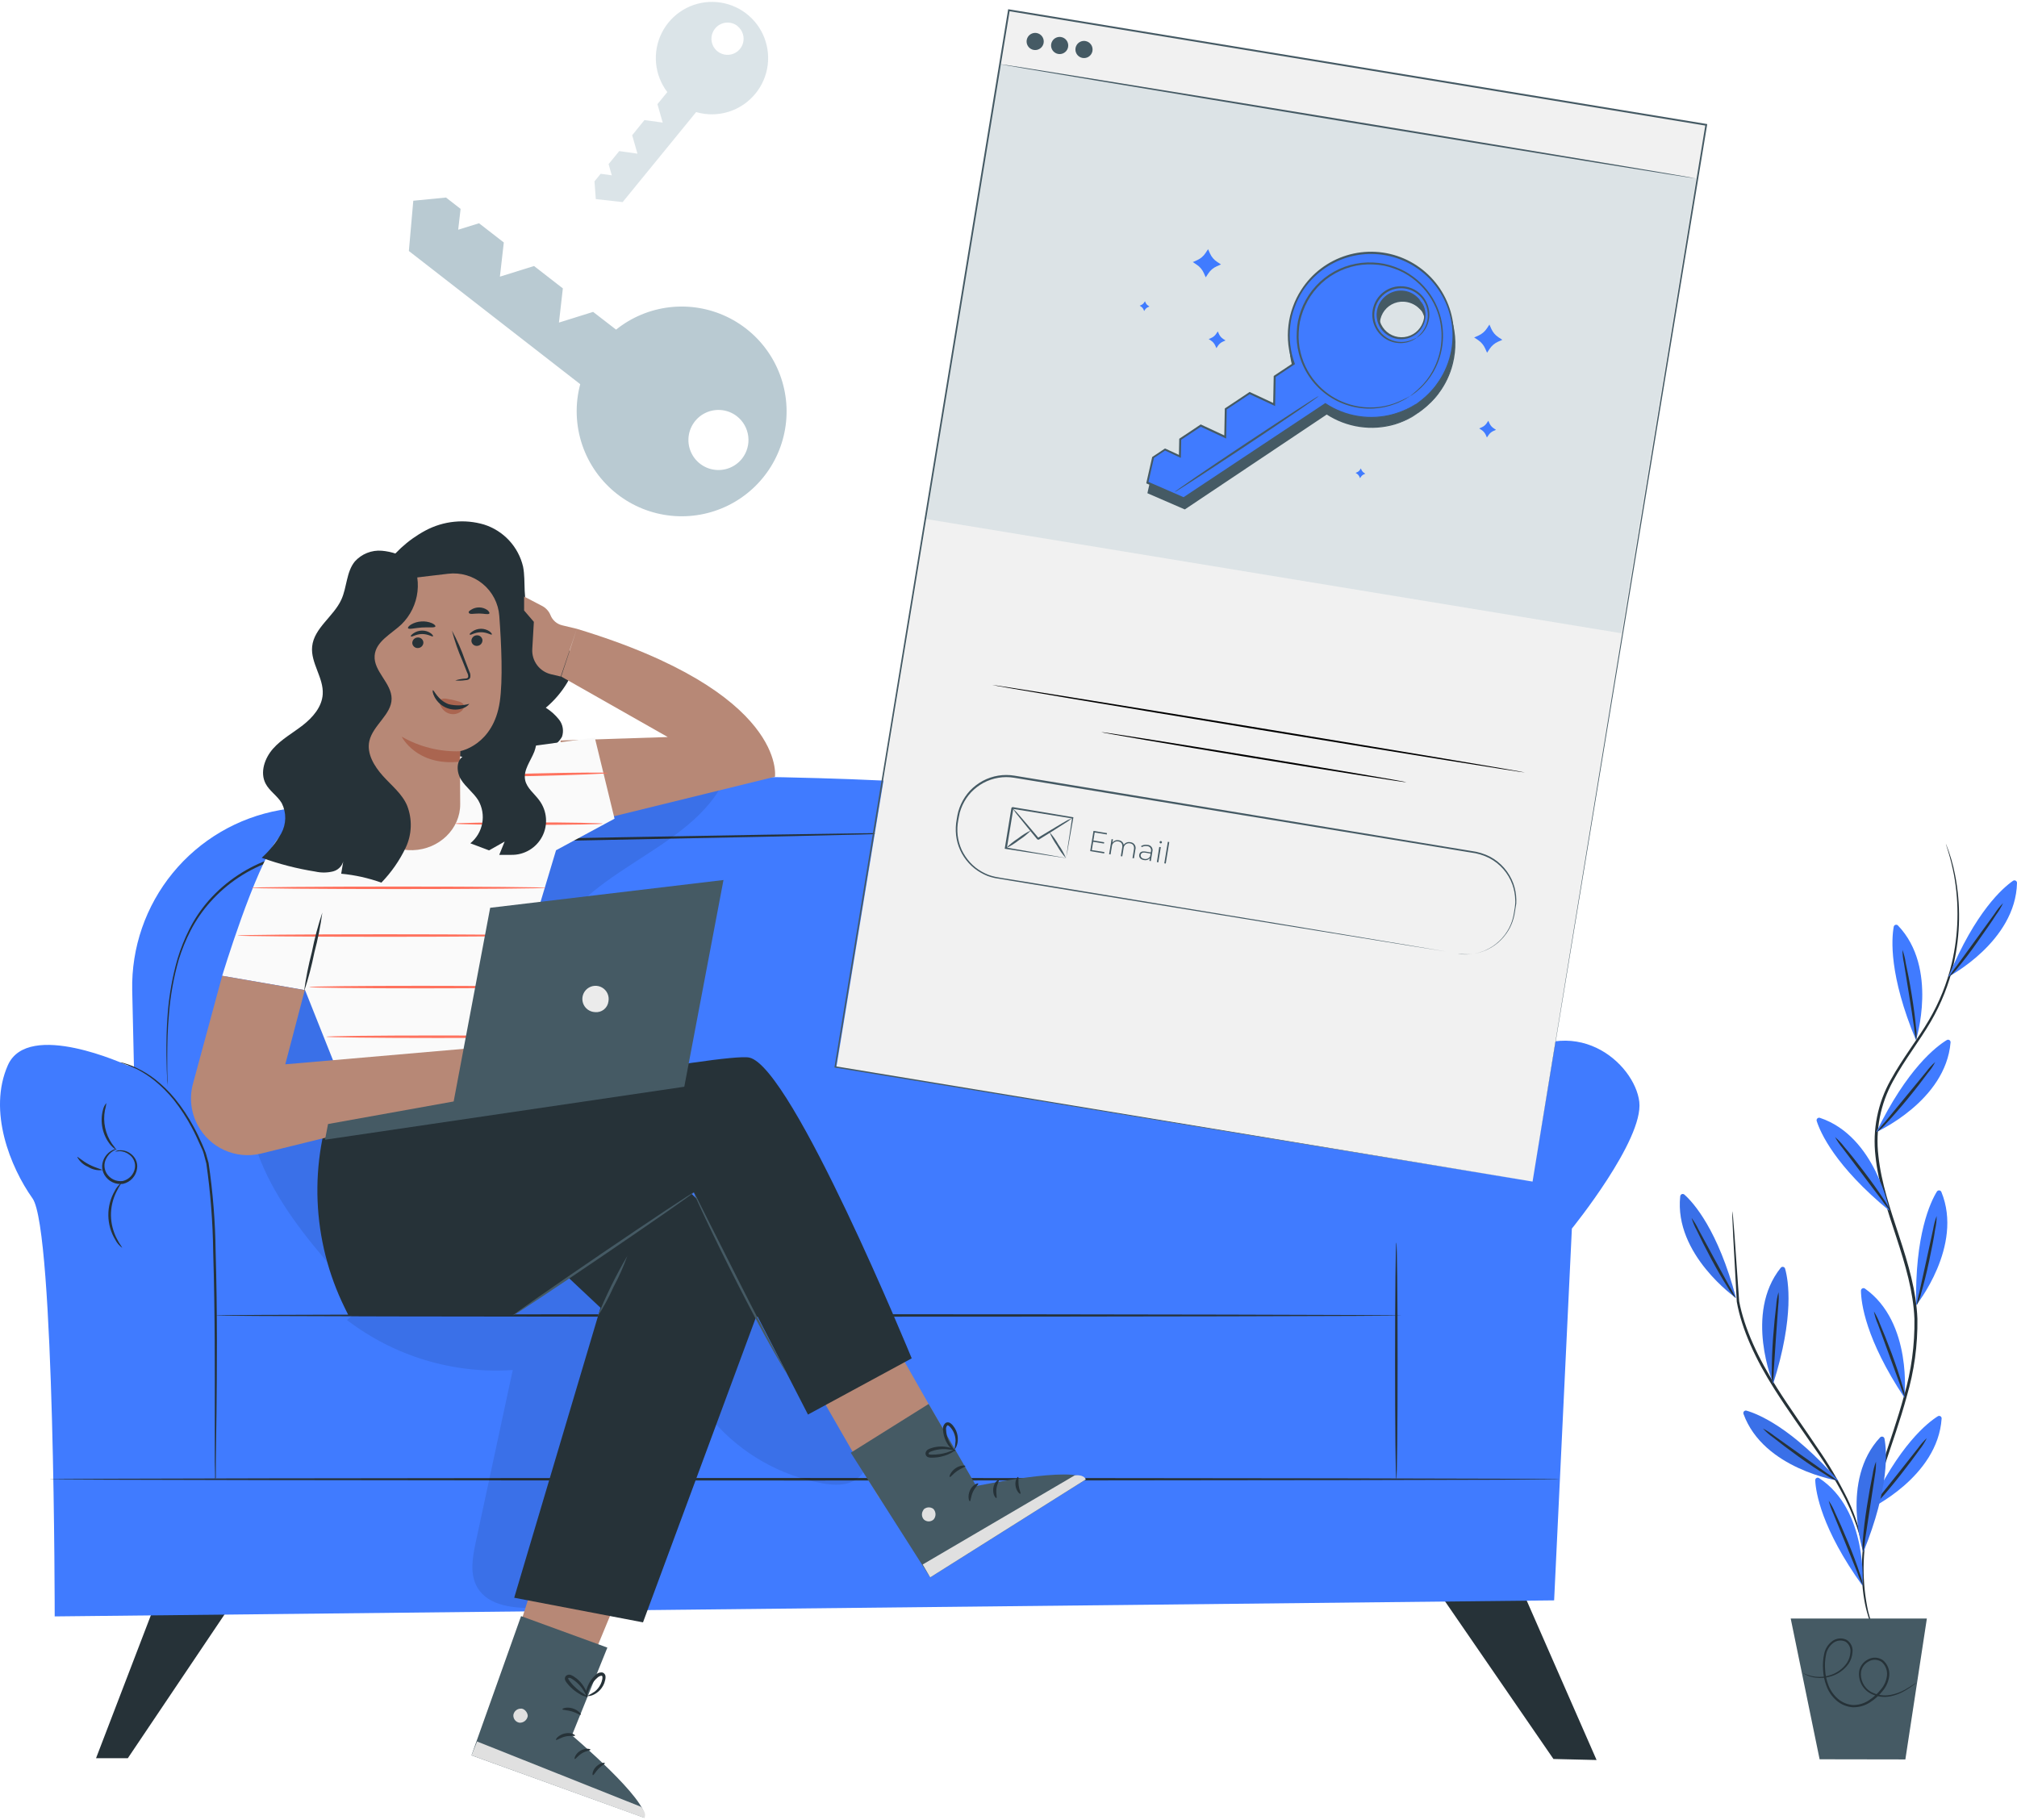 <svg width="687" height="620" viewBox="0 0 687 620" fill="none" xmlns="http://www.w3.org/2000/svg"> <path d="M210.264 168.336C215.561 172.456 221.911 175 228.586 175.678C235.262 176.356 241.994 175.14 248.01 172.17C254.027 169.199 259.085 164.594 262.605 158.882C266.126 153.169 267.966 146.581 267.916 139.871C267.865 133.161 265.926 126.601 262.319 120.943C258.713 115.284 253.586 110.756 247.525 107.876C241.465 104.997 234.715 103.882 228.051 104.661C221.386 105.44 215.075 108.08 209.842 112.279L202.021 106.24L190.381 109.878L191.71 98.238L181.896 90.614L170.271 94.237L171.6 82.597L163.16 76.045L156.064 78.249L156.88 71.153L151.912 67.288L140.77 68.375L139.261 85.496L197.628 130.864C195.814 137.66 196.046 144.841 198.293 151.506C200.541 158.172 204.705 164.026 210.264 168.336ZM252.794 156.152C251.552 157.75 249.864 158.944 247.944 159.583C246.024 160.222 243.957 160.277 242.005 159.742C240.053 159.207 238.304 158.105 236.978 156.576C235.652 155.046 234.81 153.159 234.557 151.151C234.304 149.143 234.651 147.105 235.556 145.294C236.461 143.484 237.882 141.982 239.64 140.979C241.398 139.977 243.414 139.517 245.433 139.66C247.451 139.802 249.383 140.54 250.983 141.779C253.124 143.449 254.516 145.898 254.856 148.592C255.195 151.285 254.454 154.004 252.794 156.152Z" fill="#B9CAD2"/> <path d="M257.308 31.884C259.583 29.104 261.03 25.738 261.481 22.173C261.932 18.608 261.37 14.988 259.859 11.728C258.348 8.468 255.95 5.699 252.938 3.739C249.927 1.779 246.424 0.706 242.831 0.645C239.238 0.584 235.701 1.535 232.624 3.391C229.547 5.247 227.055 7.932 225.433 11.139C223.812 14.346 223.127 17.944 223.456 21.523C223.785 25.101 225.115 28.514 227.294 31.371L223.927 35.478L225.724 41.758L219.504 40.898L215.322 46.061L217.118 52.342L210.913 51.466L207.29 55.905L208.377 59.724L204.587 59.196L202.489 61.778L202.927 67.817L212.076 68.843L237.107 38.18C240.721 39.232 244.564 39.196 248.157 38.077C251.749 36.957 254.932 34.803 257.308 31.884ZM251.269 8.966C252.107 9.653 252.723 10.573 253.039 11.61C253.355 12.646 253.356 13.754 253.042 14.791C252.729 15.829 252.115 16.75 251.278 17.438C250.441 18.127 249.419 18.552 248.34 18.659C247.262 18.767 246.176 18.552 245.22 18.043C244.263 17.533 243.479 16.752 242.967 15.797C242.454 14.842 242.237 13.756 242.341 12.677C242.446 11.599 242.868 10.575 243.554 9.736C244.009 9.168 244.573 8.697 245.213 8.35C245.853 8.003 246.556 7.788 247.28 7.716C248.004 7.644 248.735 7.718 249.431 7.933C250.126 8.147 250.772 8.499 251.329 8.966H251.269Z" fill="#B9CAD2" fill-opacity="0.5"/> <path d="M488.016 539.407L529.111 599.166L543.806 599.515L516.874 538.062L488.016 539.407Z" fill="#263238"/> <path d="M54.363 542.446L32.711 598.9H43.537L81.345 542.695L54.363 542.446Z" fill="#263238"/> <path d="M45.032 337.334L46.692 410.392C46.798 415.363 48.819 420.101 52.333 423.619C55.847 427.136 60.584 429.161 65.555 429.271L474.334 438.37C476.906 438.428 479.464 437.971 481.857 437.026C484.25 436.082 486.43 434.668 488.269 432.869C490.108 431.07 491.569 428.922 492.567 426.551C493.564 424.179 494.077 421.632 494.077 419.06V331.057C494.072 318.512 489.531 306.392 481.292 296.932C473.053 287.472 461.671 281.311 449.245 279.584C374.41 269.289 220.107 253.465 95.326 275.948C81.003 278.509 68.066 286.1 58.845 297.355C49.624 308.609 44.725 322.787 45.032 337.334Z" fill="#407BFF"/> <path d="M43.238 362.854C43.238 362.854 9.565 347.263 2.674 362.854C-4.217 378.446 3.521 397.574 11.092 408.234C18.664 418.894 18.631 550.599 18.631 550.599L529.344 545.136L535.388 418.495C535.388 418.495 559.879 388.325 558.352 375.324C556.824 362.323 536.152 343.394 512.424 362.805C488.697 382.215 482.536 422.779 482.536 422.779L75.351 425.851C75.351 425.851 76.745 368.882 43.238 362.854Z" fill="#407BFF"/> <path d="M477.372 448.084C477.372 448.316 386.896 448.516 275.315 448.516C163.735 448.516 73.258 448.366 73.258 448.084C73.258 447.802 163.702 447.652 275.315 447.652C386.929 447.652 477.372 447.885 477.372 448.084Z" fill="#263238"/> <path d="M73.258 503.874C73.237 503.742 73.237 503.608 73.258 503.476C73.258 503.16 73.258 502.762 73.258 502.297C73.258 501.256 73.225 499.745 73.159 497.764C73.159 493.762 73.159 488.1 73.159 481.16C73.159 467.112 73.258 447.702 72.611 426.366C72.484 416.319 71.708 406.291 70.286 396.345C69.987 395.249 69.688 394.153 69.406 393.024C69.124 391.895 68.576 390.949 68.144 389.936C67.264 387.927 66.367 386.001 65.388 384.191C63.619 380.822 61.54 377.626 59.178 374.643C57.205 372.201 54.979 369.974 52.536 368.002C50.681 366.525 48.684 365.235 46.575 364.15C44.738 363.303 42.859 362.549 40.946 361.891H41.328L42.474 362.207C43.939 362.627 45.362 363.183 46.725 363.867C48.893 364.896 50.942 366.16 52.835 367.636C55.329 369.596 57.601 371.823 59.609 374.278C62.037 377.266 64.172 380.48 65.986 383.875C66.998 385.702 67.912 387.628 68.808 389.654C69.257 390.666 69.672 391.713 70.087 392.759L71.033 396.079C72.514 406.07 73.319 416.15 73.441 426.249C74.088 447.669 73.873 467.079 73.74 481.126C73.64 488.084 73.557 493.746 73.507 497.731C73.507 499.64 73.507 501.151 73.507 502.264V503.426C73.258 503.725 73.258 503.874 73.258 503.874Z" fill="#263238"/> <path d="M39.27 392.244C39.666 391.974 40.135 391.829 40.615 391.829C41.949 391.727 43.278 392.097 44.367 392.875C45.133 393.411 45.76 394.123 46.194 394.95C46.69 395.923 46.859 397.029 46.675 398.105C46.494 399.344 45.942 400.5 45.091 401.419C44.241 402.338 43.131 402.977 41.91 403.253C40.679 403.429 39.423 403.238 38.301 402.703C37.178 402.169 36.239 401.314 35.6 400.247C35.041 399.316 34.759 398.245 34.787 397.159C34.846 396.016 35.212 394.911 35.846 393.959C36.48 393.006 37.359 392.242 38.39 391.746C38.813 391.517 39.287 391.397 39.768 391.397C39.768 391.48 39.286 391.596 38.539 392.045C37.495 392.691 36.659 393.625 36.132 394.735C35.737 395.513 35.548 396.379 35.583 397.251C35.618 398.123 35.875 398.972 36.331 399.716C36.9 400.627 37.719 401.354 38.691 401.811C39.663 402.267 40.746 402.433 41.81 402.29C42.851 402.046 43.797 401.502 44.532 400.726C45.267 399.95 45.758 398.975 45.945 397.923C46.091 397.056 45.991 396.165 45.657 395.352C45.322 394.539 44.766 393.836 44.052 393.323C43.105 392.57 41.94 392.145 40.731 392.111C39.768 392.161 39.286 392.327 39.27 392.244Z" fill="#263238"/> <path d="M41.577 425.02C40.609 424.302 39.819 423.37 39.269 422.297C37.753 419.801 36.935 416.943 36.9 414.022C36.865 411.102 37.614 408.225 39.07 405.693C39.599 404.608 40.365 403.654 41.311 402.904C41.428 403.003 40.564 404.049 39.651 405.975C38.405 408.47 37.768 411.224 37.791 414.012C37.837 416.803 38.536 419.544 39.834 422.015C40.797 423.908 41.71 424.937 41.577 425.02Z" fill="#263238"/> <path d="M36.231 375.723C36.14 376.566 35.974 377.4 35.733 378.213C35.004 382.186 35.875 386.287 38.157 389.62C38.695 390.273 39.189 390.961 39.635 391.679C39.635 391.679 38.705 391.214 37.659 390.019C36.311 388.373 35.374 386.432 34.924 384.353C34.473 382.275 34.523 380.119 35.068 378.064C35.254 377.198 35.654 376.394 36.231 375.723Z" fill="#263238"/> <path d="M26.286 394.087C26.485 393.921 28.029 395.482 30.387 396.694C32.745 397.906 34.887 398.354 34.853 398.554C33.153 398.772 31.431 398.384 29.988 397.458C28.401 396.797 27.092 395.606 26.286 394.087Z" fill="#263238"/> <path d="M531.303 503.874C531.303 504.107 416.119 504.306 274.037 504.306C131.954 504.306 16.804 504.107 16.804 503.874C16.804 503.642 131.971 503.442 274.169 503.442C416.368 503.442 531.303 503.625 531.303 503.874Z" fill="#263238"/> <path d="M475.596 423.26C475.845 423.26 476.028 441.293 476.028 463.526C476.028 485.759 475.845 503.824 475.596 503.824C475.347 503.824 475.164 485.792 475.164 463.526C475.164 441.259 475.363 423.26 475.596 423.26Z" fill="#263238"/> <path d="M305.054 283.934H304.257L301.932 284.017L293.016 284.266L260.173 285.03L151.847 287.205C141.27 287.454 130.925 287.421 120.996 288.085C111.434 288.496 101.975 290.223 92.885 293.216C84.685 295.968 77.347 300.816 71.598 307.28C68.991 310.2 66.76 313.435 64.957 316.91C63.312 320.106 61.951 323.44 60.889 326.873C59.182 332.837 58.07 338.955 57.568 345.137C57.053 350.617 57.003 355.349 56.97 359.234C56.937 363.12 56.97 366.109 57.086 368.151C57.086 369.147 57.086 369.911 57.086 370.476C57.086 371.04 57.086 371.273 57.086 371.273C57.086 371.273 57.086 371.007 57.086 370.476C57.086 369.944 57.086 369.147 56.953 368.151C56.854 366.125 56.721 363.17 56.688 359.234C56.654 355.299 56.688 350.6 57.136 345.088C57.625 338.843 58.737 332.663 60.457 326.64C61.508 323.147 62.864 319.752 64.508 316.495C66.296 312.95 68.527 309.646 71.15 306.665C76.976 300.104 84.418 295.181 92.736 292.386C101.856 289.341 111.357 287.581 120.963 287.155C130.925 286.491 141.286 286.508 151.863 286.259L260.206 284.333L293.033 283.851L301.966 283.752H304.29L305.054 283.934Z" fill="#263238"/> <path d="M174.312 340.821C174.312 340.821 173.764 341.086 172.917 341.734C171.72 342.652 170.824 343.907 170.343 345.337C169.956 346.356 169.837 347.458 169.997 348.536C170.156 349.615 170.59 350.634 171.256 351.497C172.007 352.633 173.089 353.511 174.355 354.012C175.621 354.512 177.011 354.612 178.335 354.297C179.66 353.981 180.856 353.266 181.761 352.249C182.665 351.231 183.236 349.96 183.394 348.608C183.597 347.535 183.523 346.428 183.18 345.391C182.838 344.354 182.237 343.421 181.435 342.68C180.358 341.628 178.995 340.918 177.516 340.638C176.47 340.455 175.856 340.522 175.856 340.455C176.386 340.26 176.959 340.208 177.516 340.306C178.87 340.461 180.159 340.972 181.252 341.785C182.346 342.598 183.205 343.686 183.743 344.938C184.232 346.149 184.364 347.474 184.125 348.757C183.91 350.243 183.254 351.631 182.241 352.739C181.228 353.848 179.906 354.626 178.445 354.973C176.984 355.321 175.453 355.221 174.05 354.687C172.646 354.153 171.436 353.209 170.576 351.979C169.788 350.943 169.31 349.705 169.197 348.409C169.123 347.277 169.298 346.143 169.712 345.088C170.279 343.58 171.315 342.293 172.668 341.418C173.152 341.076 173.72 340.869 174.312 340.821Z" fill="#263238"/> <path d="M167.322 383.842C166.69 382.243 166.266 380.569 166.06 378.861C165.25 374.806 165.341 370.623 166.326 366.607C167.39 362.538 169.944 359.018 173.482 356.744C174.552 356.082 175.725 355.605 176.953 355.333C177.392 355.194 177.856 355.149 178.314 355.2C176.733 355.707 175.217 356.398 173.798 357.259C170.526 359.572 168.174 362.964 167.156 366.839C166.22 370.744 166.05 374.793 166.658 378.761C167.056 381.916 167.455 383.809 167.322 383.842Z" fill="#263238"/> <path d="M173.365 315.25C172.484 316.421 171.669 317.64 170.925 318.903C169.238 322.01 168.741 325.625 169.527 329.072C170.312 332.519 172.326 335.562 175.192 337.632C176.413 338.457 177.682 339.205 178.994 339.874C178.583 339.872 178.177 339.788 177.799 339.625C176.753 339.256 175.76 338.754 174.843 338.131C171.71 336.084 169.494 332.901 168.66 329.253C167.827 325.604 168.443 321.775 170.377 318.571C170.934 317.611 171.615 316.729 172.402 315.947C172.967 315.366 173.332 315.134 173.365 315.25Z" fill="#263238"/> <path d="M171.838 348.458C168.803 348.967 165.798 349.644 162.838 350.484C159.971 351.606 157.167 352.881 154.437 354.303C159.235 350.128 165.492 348.027 171.838 348.458Z" fill="#263238"/> <g opacity="0.3"> <path opacity="0.3" d="M118.189 449.645C134.31 461.998 154.382 468.049 174.644 466.664C170.437 486.179 166.242 505.701 162.058 525.227C160.945 530.424 159.899 536.219 162.622 540.802C166.441 547.228 175.325 547.859 182.797 547.759C191.099 547.643 199.766 547.444 207.138 543.591C217.582 538.145 223.195 526.589 227.246 515.53C231.298 504.472 234.801 492.616 243.136 484.298C252.705 495.199 265.656 502.572 279.915 505.236C284.066 505.999 288.781 506.232 292.102 503.575C295.423 500.919 296.37 496.236 295.523 492.118C294.418 488.06 292.578 484.238 290.093 480.844L265.785 443.152C262.464 438.055 258.91 432.675 253.348 430.251C248.981 428.341 244.033 428.59 239.284 428.806C199.598 431.118 160.207 437.071 121.61 446.589" fill="black"/> </g> <g opacity="0.3"> <path opacity="0.3" d="M248.068 262.78C238.238 288.749 201.576 294.71 188.642 319.235C175.906 343.543 191.697 375.689 178.579 399.865C173.714 408.798 165.296 415.456 160.614 424.456C157.426 430.5 155.782 437.739 150.651 442.206C144.64 447.436 135.325 447.337 128.102 443.949C120.88 440.562 115.334 434.485 110.186 428.391C100.556 416.967 91.507 404.614 86.941 390.351C79.203 365.826 86.309 338.081 101.884 317.591C117.459 297.101 140.522 283.27 164.881 274.985C189.239 266.699 215.009 263.577 240.629 261.17" fill="black"/> </g> <path d="M130.012 194.487C133.733 188.687 138.878 183.937 144.956 180.689C151.077 177.432 158.232 176.711 164.881 178.68C168.147 179.717 171.089 181.584 173.417 184.098C175.746 186.613 177.381 189.689 178.164 193.026C179.21 198.356 177.782 204.3 180.538 208.983C183.693 214.363 191.315 216.056 194.004 221.702C194.711 223.45 195.005 225.338 194.864 227.218C194.723 229.098 194.15 230.921 193.191 232.544C191.255 235.776 188.791 238.661 185.902 241.079C187.642 242.169 189.181 243.55 190.451 245.163C191.082 245.976 191.5 246.933 191.668 247.947C191.836 248.962 191.749 250.002 191.414 250.975C190.331 252.897 188.546 254.325 186.433 254.96C177.157 258.87 166.902 259.832 157.06 257.716C154.437 257.152 151.431 256.438 149.273 258.032" fill="#263238"/> <path d="M196.479 214.197L191.149 230.452L227.445 251.058L190.916 252.237L193.639 281.842L263.958 264.574C263.958 264.574 268.176 235.898 196.479 214.197L191.497 213.001C190.599 212.79 189.766 212.364 189.068 211.759C188.371 211.155 187.832 210.39 187.496 209.531C186.926 208.132 185.862 206.992 184.507 206.326L178.513 203.205V207.953L181.834 211.822L181.302 221.004C181.163 222.971 181.728 224.923 182.896 226.511C184.064 228.099 185.759 229.219 187.678 229.672L190.999 230.452" fill="#B78876"/> <path d="M116.961 272.975C115.517 272.975 102.117 276.296 94.446 285.993C86.775 295.69 75.683 332.385 75.683 332.385L103.91 337.267L116.098 367.869C116.098 367.869 188.243 358.421 184.408 354.585C180.7 351.174 176.821 347.954 172.785 344.938L189.389 289.63L209.314 278.87L202.589 251.241L162.457 256.67L116.961 272.975Z" fill="#FAFAFA"/> <path d="M185.935 302.415C185.935 302.647 163.436 302.847 135.707 302.847C107.978 302.847 85.462 302.647 85.462 302.415C85.462 302.182 107.961 301.983 135.707 301.983C163.453 301.983 185.935 302.182 185.935 302.415Z" fill="#FF725E"/> <path d="M181.435 318.67C181.435 318.903 158.936 319.102 131.207 319.102C103.478 319.102 80.963 318.903 80.963 318.67C80.963 318.438 103.445 318.239 131.207 318.239C158.97 318.239 181.435 318.438 181.435 318.67Z" fill="#FF725E"/> <path d="M181.435 336.221C181.435 336.47 164.399 336.669 143.378 336.669C122.357 336.669 105.338 336.47 105.338 336.221C105.338 335.972 122.374 335.789 143.378 335.789C164.383 335.789 181.435 335.989 181.435 336.221Z" fill="#FF725E"/> <path d="M187.263 353.141C187.263 353.373 170.227 353.572 149.223 353.572C128.219 353.572 111.183 353.373 111.183 353.141C111.183 352.908 128.202 352.709 149.223 352.709C170.244 352.709 187.263 352.892 187.263 353.141Z" fill="#FF725E"/> <path d="M205.279 280.547C205.279 280.796 194.021 280.979 180.157 280.979C166.292 280.979 155.018 280.796 155.018 280.547C155.018 280.298 166.259 280.115 180.157 280.115C194.055 280.115 205.279 280.381 205.279 280.547Z" fill="#FF725E"/> <path d="M207.105 263.312C207.105 263.561 195.897 264.009 182.083 264.325C168.268 264.64 157.027 264.723 157.027 264.491C157.027 264.258 168.218 263.793 182.049 263.461C195.881 263.129 207.105 263.079 207.105 263.312Z" fill="#FF725E"/> <path d="M109.788 310.85C109.17 315.429 108.266 319.966 107.081 324.432C106.178 328.967 104.997 333.442 103.544 337.832C104.162 333.253 105.061 328.718 106.234 324.249C107.129 319.711 108.316 315.235 109.788 310.85Z" fill="#263238"/> <path d="M188.326 518.17L167.305 584.471L192.643 587.028L216.453 529.412L188.326 518.17Z" fill="#B78876"/> <path d="M206.873 561.225L194.801 591.113C194.801 591.113 221.169 613.446 219.475 619.191L160.597 597.921L177.483 550.499L206.873 561.225Z" fill="#455A64"/> <path d="M177.517 582.014C176.888 581.981 176.269 582.182 175.779 582.577C175.288 582.972 174.961 583.534 174.86 584.156C174.802 584.782 174.987 585.407 175.376 585.901C175.766 586.395 176.33 586.722 176.952 586.812C177.618 586.845 178.272 586.631 178.79 586.212C179.308 585.792 179.653 585.196 179.758 584.538C179.758 583.276 178.513 581.831 177.268 582.014" fill="#E0E0E0"/> <path d="M160.597 597.921L162.49 593.205L218.247 615.421C218.247 615.421 220.455 617.497 219.475 619.24L160.597 597.921Z" fill="#E0E0E0"/> <path d="M195.864 591.212C195.748 591.495 194.204 591.113 192.543 591.511C190.883 591.91 189.604 592.873 189.388 592.657C189.173 592.441 190.185 590.997 192.311 590.482C194.436 589.967 196.013 590.963 195.864 591.212Z" fill="#263238"/> <path d="M201.111 595.994C201.111 596.31 199.65 596.343 198.239 597.207C196.827 598.07 196.13 599.183 195.798 599.183C195.466 599.183 195.914 597.373 197.691 596.343C199.468 595.314 201.211 595.729 201.111 595.994Z" fill="#263238"/> <path d="M201.941 604.662C201.659 604.662 201.775 603.002 203.087 601.74C204.399 600.478 205.976 600.295 206.009 600.577C206.043 600.86 204.897 601.408 203.851 602.487C202.805 603.566 202.24 604.745 201.941 604.662Z" fill="#263238"/> <path d="M197.791 584.089C197.575 584.305 196.396 583.425 194.735 582.944C193.075 582.462 191.614 582.529 191.547 582.23C191.481 581.931 193.092 581.333 195.034 581.931C196.977 582.528 198.073 583.907 197.791 584.089Z" fill="#263238"/> <path d="M200.182 577.995C199.123 577.904 198.109 577.531 197.243 576.916C196.244 576.345 195.323 575.647 194.503 574.841C194.002 574.377 193.541 573.871 193.125 573.33C192.863 573.027 192.65 572.686 192.494 572.317C192.378 572.045 192.356 571.743 192.431 571.457C192.506 571.171 192.674 570.919 192.909 570.739C193.125 570.591 193.373 570.495 193.632 570.46C193.892 570.426 194.156 570.453 194.404 570.54C194.779 570.678 195.136 570.862 195.466 571.088C196.058 571.468 196.614 571.902 197.127 572.383C197.959 573.194 198.659 574.129 199.202 575.156C199.796 576.05 200.098 577.106 200.066 578.178C199.899 578.178 199.567 577.082 198.555 575.538C197.967 574.642 197.263 573.827 196.462 573.114C195.997 572.684 195.491 572.3 194.951 571.968C194.387 571.586 193.856 571.387 193.606 571.603C193.357 571.819 193.49 571.736 193.606 571.952C193.736 572.219 193.898 572.47 194.088 572.699C194.472 573.207 194.882 573.694 195.317 574.16C196.073 574.938 196.895 575.649 197.774 576.285C198.616 576.798 199.42 577.37 200.182 577.995Z" fill="#263238"/> <path d="M199.65 578.278C199.397 577.23 199.49 576.129 199.915 575.139C200.462 573.361 201.491 571.769 202.888 570.54C203.186 570.21 203.564 569.962 203.986 569.82C204.407 569.678 204.858 569.645 205.295 569.727C205.556 569.831 205.783 570.005 205.95 570.231C206.117 570.457 206.218 570.725 206.242 571.005C206.271 571.406 206.237 571.81 206.142 572.201C206.007 572.892 205.767 573.559 205.428 574.176C204.871 575.223 204.06 576.114 203.07 576.767C201.41 577.879 200.032 577.796 200.048 577.68C200.936 577.229 201.796 576.725 202.622 576.169C203.44 575.507 204.103 574.674 204.565 573.728C204.824 573.201 205.013 572.643 205.129 572.068C205.262 571.42 205.212 570.822 204.946 570.806C204.681 570.789 203.983 570.988 203.568 571.404C203.09 571.804 202.651 572.249 202.257 572.732C201.583 573.566 201.024 574.488 200.596 575.472C199.915 577.099 199.832 578.294 199.65 578.278Z" fill="#263238"/> <path d="M268.109 455.755L299.491 510.3L325.161 493.829L293.646 438.453L268.109 455.755Z" fill="#B78876"/> <path d="M316.295 478.237L332.517 506.199C332.517 506.199 366.323 499.092 369.827 503.957L316.826 537.332L289.778 494.841L316.295 478.237Z" fill="#455A64"/> <path d="M314.668 514.185C314.246 514.652 314.013 515.259 314.013 515.887C314.013 516.516 314.246 517.123 314.668 517.589C315.121 518.005 315.713 518.235 316.328 518.235C316.943 518.235 317.535 518.005 317.988 517.589C318.424 517.082 318.657 516.432 318.641 515.764C318.626 515.095 318.364 514.456 317.905 513.97C317.377 513.575 316.718 513.397 316.062 513.475C315.407 513.552 314.807 513.878 314.385 514.385" fill="#E0E0E0"/> <path d="M316.827 537.298L314.27 532.915L366.042 502.562C366.042 502.562 369.047 502.097 369.827 503.924L316.827 537.298Z" fill="#E0E0E0"/> <path d="M333.198 505.352C333.347 505.618 332.135 506.547 331.388 508.175C330.641 509.802 330.641 511.329 330.342 511.379C330.043 511.429 329.479 509.719 330.342 507.726C331.205 505.734 333.098 505.07 333.198 505.352Z" fill="#263238"/> <path d="M340.205 504.14C340.421 504.356 339.574 505.501 339.392 507.162C339.209 508.822 339.674 510.117 339.392 510.267C339.109 510.416 338.047 509.071 338.312 506.946C338.578 504.821 340.039 503.907 340.205 504.14Z" fill="#263238"/> <path d="M347.561 508.806C347.345 509.022 346.183 507.959 345.9 506.116C345.618 504.273 346.531 502.961 346.78 503.094C347.029 503.227 346.78 504.472 346.963 505.983C347.146 507.494 347.793 508.623 347.561 508.806Z" fill="#263238"/> <path d="M328.798 499.391C328.798 499.707 327.42 500.088 326.025 501.052C324.63 502.015 323.783 503.243 323.501 503.11C323.219 502.978 323.75 501.35 325.411 500.171C327.071 498.993 328.798 499.109 328.798 499.391Z" fill="#263238"/> <path d="M325.427 493.829C325.427 493.928 324.58 494.742 322.77 495.489C321.7 495.911 320.586 496.212 319.449 496.386C318.772 496.471 318.09 496.521 317.407 496.535C317.004 496.55 316.601 496.505 316.212 496.402C315.928 496.325 315.678 496.156 315.501 495.922C315.324 495.687 315.229 495.401 315.232 495.107C315.246 494.843 315.322 494.587 315.455 494.359C315.588 494.131 315.773 493.937 315.996 493.795C316.333 493.589 316.696 493.427 317.075 493.314C318.831 492.712 320.711 492.569 322.538 492.899C324.497 493.264 325.527 493.978 325.46 494.078C325.394 494.177 324.298 493.795 322.455 493.646C321.378 493.566 320.296 493.622 319.234 493.812C318.618 493.922 318.013 494.083 317.424 494.293C316.76 494.509 316.278 494.808 316.295 495.14C316.311 495.472 316.295 495.306 316.544 495.406C316.832 495.473 317.128 495.501 317.424 495.489C319.144 495.512 320.857 495.271 322.505 494.775C323.454 494.388 324.431 494.072 325.427 493.829Z" fill="#263238"/> <path d="M325.327 494.41C325.327 494.509 324.165 493.895 323.003 492.284C322.336 491.332 321.842 490.27 321.541 489.146C321.362 488.483 321.245 487.805 321.193 487.12C321.118 486.679 321.158 486.225 321.309 485.803C321.46 485.382 321.717 485.006 322.056 484.713C322.29 484.565 322.56 484.487 322.836 484.487C323.113 484.487 323.383 484.565 323.617 484.713C323.952 484.935 324.253 485.204 324.514 485.51C324.971 486.053 325.351 486.656 325.643 487.303C326.115 488.39 326.314 489.575 326.224 490.757C326.058 492.783 325.178 493.779 325.095 493.696C325.278 492.719 325.406 491.732 325.477 490.74C325.455 489.692 325.206 488.661 324.746 487.718C324.483 487.168 324.142 486.66 323.733 486.207C323.301 485.709 322.803 485.377 322.621 485.576C322.455 485.774 322.335 486.006 322.269 486.256C322.203 486.506 322.192 486.767 322.239 487.021C322.268 487.647 322.352 488.269 322.488 488.881C322.731 489.922 323.123 490.922 323.65 491.853C324.547 493.48 325.443 494.277 325.327 494.41Z" fill="#263238"/> <path d="M174.693 448.084L236.328 406.175L275.199 481.84L310.533 462.696C310.533 462.696 269.836 363.402 255.224 360.247C247.038 358.454 153.158 376.37 153.158 376.37L142.664 371.107L116.097 367.869L114.436 372.169C109.799 383.912 107.666 396.495 108.175 409.11C108.684 421.726 111.824 434.096 117.392 445.427L118.687 448.067L174.693 448.084Z" fill="#263238"/> <path d="M153.059 395.648C153.524 397.723 204.532 445.46 204.532 445.46L175.142 544.239L219.011 552.624L263.062 433.638L182.548 354.652L145.703 370.044L153.059 395.648Z" fill="#263238"/> <path d="M236.329 406.158C236.461 406.357 222.763 415.888 205.76 427.461C188.757 439.035 174.843 448.25 174.694 448.084C174.544 447.918 188.243 438.337 205.262 426.764C222.281 415.191 236.179 405.959 236.329 406.158Z" fill="#455A64"/> <path d="M267.96 467.727C267.392 467.017 266.892 466.255 266.466 465.452C265.553 463.957 264.291 461.749 262.746 459.026C259.675 453.563 255.59 445.925 251.273 437.441C246.956 428.956 243.137 421.135 240.464 415.473C239.119 412.634 238.056 410.326 237.342 408.732C236.922 407.926 236.583 407.08 236.329 406.208C236.83 406.965 237.274 407.759 237.657 408.582L240.978 415.224C243.867 420.953 247.736 428.607 252.003 437.092C256.271 445.577 260.306 453.281 263.245 458.81C264.656 461.483 265.835 463.692 266.731 465.369C267.201 466.122 267.612 466.91 267.96 467.727Z" fill="#455A64"/> <path d="M213.681 427.793C212.371 431.435 210.794 434.976 208.965 438.387C207.385 441.915 205.548 445.323 203.469 448.582C206.353 441.409 209.766 434.46 213.681 427.793Z" fill="#455A64"/> <path d="M75.683 332.385L65.72 369.18C64.434 373.94 65.029 379.011 67.381 383.344C69.387 387.069 72.563 390.031 76.418 391.774C80.273 393.517 84.595 393.945 88.717 392.991L167.67 373.547L159.368 357.142L97.169 362.539L103.81 337.267L75.683 332.385Z" fill="#B78876"/> <path d="M110.701 388.225L111.731 382.879L154.52 375.191L166.956 309.222L246.424 299.758L233.074 370.177L110.701 388.225Z" fill="#455A64"/> <path d="M202.639 344.756C201.726 344.716 200.846 344.397 200.119 343.843C199.391 343.289 198.851 342.526 198.569 341.656C198.288 340.786 198.28 339.85 198.545 338.975C198.811 338.1 199.337 337.327 200.055 336.76C200.772 336.193 201.646 335.859 202.558 335.802C203.471 335.746 204.379 335.97 205.161 336.444C205.943 336.919 206.561 337.621 206.932 338.456C207.303 339.292 207.41 340.221 207.238 341.119C207.105 342.209 206.548 343.202 205.686 343.883C204.825 344.564 203.73 344.878 202.639 344.756Z" fill="#EBEBEB"/> <path d="M122.324 199.02L122.474 203.786L124.267 275.184C124.483 283.486 131.772 289.895 140.639 289.596C149.605 289.314 156.811 282.291 156.745 273.905C156.662 265.122 156.745 255.857 156.745 255.857C156.745 255.857 168.052 253.847 170.227 239.036C171.307 231.681 170.792 219.626 170.061 209.78C169.906 207.68 169.326 205.633 168.359 203.763C167.391 201.892 166.055 200.237 164.43 198.897C162.806 197.557 160.928 196.559 158.908 195.964C156.888 195.369 154.768 195.188 152.677 195.434L122.324 199.02Z" fill="#B78876"/> <path d="M164.333 218.065C164.342 218.561 164.159 219.04 163.821 219.403C163.483 219.765 163.018 219.982 162.523 220.008C162.285 220.028 162.046 220.002 161.818 219.929C161.591 219.857 161.38 219.74 161.198 219.586C161.016 219.431 160.866 219.242 160.757 219.03C160.648 218.817 160.583 218.586 160.564 218.348C160.554 217.855 160.736 217.378 161.07 217.016C161.404 216.654 161.865 216.435 162.357 216.405C162.839 216.363 163.318 216.515 163.689 216.826C164.059 217.138 164.291 217.583 164.333 218.065Z" fill="#263238"/> <path d="M167.521 216.139C167.289 216.388 165.861 215.342 163.802 215.359C161.743 215.375 160.282 216.438 160.049 216.189C159.817 215.94 160.182 215.624 160.83 215.143C161.704 214.523 162.747 214.187 163.818 214.18C164.88 214.17 165.918 214.489 166.791 215.093C167.422 215.624 167.637 216.023 167.521 216.139Z" fill="#263238"/> <path d="M144.208 218.796C144.222 219.292 144.04 219.774 143.701 220.138C143.363 220.501 142.895 220.717 142.399 220.738C141.916 220.78 141.438 220.628 141.067 220.317C140.697 220.006 140.465 219.56 140.423 219.078C140.414 218.584 140.598 218.107 140.936 217.747C141.274 217.387 141.739 217.173 142.233 217.152C142.47 217.129 142.71 217.154 142.939 217.224C143.167 217.294 143.379 217.409 143.563 217.562C143.747 217.715 143.898 217.903 144.009 218.114C144.12 218.326 144.188 218.558 144.208 218.796Z" fill="#263238"/> <path d="M147.48 216.754C147.247 217.003 145.819 215.957 143.76 215.973C141.701 215.99 140.24 217.052 140.008 216.803C139.775 216.554 140.124 216.239 140.772 215.757C141.652 215.137 142.7 214.801 143.777 214.794C144.833 214.784 145.866 215.103 146.732 215.707C147.363 216.189 147.596 216.637 147.48 216.754Z" fill="#263238"/> <path d="M155.051 231.78C156.128 231.433 157.243 231.222 158.372 231.149C158.903 231.149 159.385 230.983 159.468 230.618C159.507 230.083 159.379 229.55 159.102 229.091L157.525 225.139C156.054 221.798 154.855 218.344 153.938 214.811C155.682 218.002 157.154 221.335 158.339 224.773L159.866 228.742C160.196 229.369 160.301 230.089 160.165 230.784C160.091 230.969 159.976 231.135 159.829 231.27C159.683 231.405 159.508 231.505 159.318 231.565C159.026 231.645 158.725 231.689 158.422 231.697C157.306 231.871 156.173 231.899 155.051 231.78Z" fill="#263238"/> <path d="M156.744 255.907C149.769 256.13 142.869 254.405 136.819 250.925C136.819 250.925 141.801 261.021 156.512 259.46L156.744 255.907Z" fill="#AA6550"/> <path d="M148.293 213.383C148.077 213.931 146.051 213.582 143.644 213.748C141.236 213.914 139.277 214.495 138.978 213.981C138.845 213.732 139.21 213.234 140.007 212.735C141.074 212.109 142.276 211.751 143.511 211.689C144.741 211.597 145.975 211.796 147.114 212.271C147.977 212.669 148.393 213.134 148.293 213.383Z" fill="#263238"/> <path d="M166.674 208.983C166.309 209.448 164.897 208.983 163.22 208.983C161.543 208.983 160.099 209.331 159.767 208.85C159.435 208.368 159.767 208.153 160.447 207.704C161.283 207.164 162.26 206.887 163.255 206.908C164.249 206.928 165.214 207.246 166.026 207.82C166.624 208.352 166.823 208.833 166.674 208.983Z" fill="#263238"/> <path d="M150.452 238.084C151.08 237.901 151.743 237.898 152.377 238.073L154.213 238.397C154.73 238.509 155.308 238.691 155.958 238.864C156.602 238.974 157.208 239.268 157.711 239.713C158.142 240.178 158.174 241.09 157.414 241.997C156.875 242.522 156.223 242.901 155.513 243.104C154.803 243.306 154.056 243.325 153.333 243.16C152.61 242.994 151.932 242.649 151.357 242.153C150.781 241.657 150.324 241.024 150.023 240.307C149.514 239.164 149.886 238.32 150.452 238.084Z" fill="#AA6550"/> <path d="M147.444 235.131C147.788 234.913 149.057 238.469 152.798 239.866C155.113 240.445 157.536 240.403 159.839 239.744C159.839 239.744 159.326 240.587 157.951 241.15C156.137 241.874 154.136 241.897 152.317 241.214C150.49 240.539 148.966 239.201 148.025 237.447C147.32 236.123 147.278 235.17 147.444 235.131Z" fill="#263238"/> <path d="M139.427 189.423C141.707 193.019 142.686 197.288 142.199 201.518C141.713 205.749 139.791 209.684 136.753 212.669C133.217 215.99 127.953 218.53 127.604 223.345C127.206 228.675 133.383 232.66 133.383 238.007C133.383 243.353 127.056 247.006 125.811 252.37C124.815 256.687 127.472 261.004 130.394 264.275C133.316 267.546 137.036 270.435 138.696 274.486C139.577 276.769 139.988 279.207 139.902 281.652C139.817 284.098 139.237 286.501 138.198 288.716C136.096 293.12 133.292 297.152 129.896 300.655C125.48 299.074 120.884 298.053 116.214 297.616C116.496 295.856 116.795 294.079 117.094 292.319C117.05 293.348 116.681 294.337 116.039 295.142C115.398 295.948 114.517 296.529 113.524 296.803C111.522 297.312 109.428 297.34 107.414 296.886C101.19 295.902 95.074 294.328 89.149 292.187C91.799 289.798 94.042 286.994 95.791 283.884C96.652 282.311 97.119 280.553 97.151 278.76C97.183 276.966 96.779 275.192 95.973 273.59C94.512 271.099 91.822 269.505 90.477 266.948C88.468 263.129 90.129 258.281 92.984 255.043C95.84 251.805 99.726 249.696 103.13 247.04C106.534 244.383 109.655 240.796 109.921 236.479C110.286 230.9 105.753 225.803 106.318 220.24C106.949 213.898 113.657 210.012 116.28 204.201C118.19 200 117.941 194.819 120.863 191.249C122.009 189.975 123.434 188.983 125.027 188.349C126.62 187.716 128.337 187.458 130.045 187.596C133.459 187.893 136.746 189.034 139.609 190.917" fill="#263238"/> <path d="M157.941 257.5C155.284 258.962 155.433 263.03 157.061 265.603C158.688 268.177 161.295 270.02 162.905 272.61C164.267 274.975 164.742 277.747 164.246 280.431C163.75 283.114 162.315 285.533 160.199 287.255L166.575 289.663L167.97 288.882L171.888 286.657L170.045 291.19H174.13C176.3 291.235 178.439 290.671 180.305 289.563C182.17 288.455 183.689 286.846 184.688 284.919C185.686 282.992 186.126 280.824 185.956 278.661C185.786 276.497 185.014 274.424 183.727 272.677C182.067 270.352 179.443 268.509 178.862 265.703C178.181 262.299 180.755 259.227 182 256.006C182.991 253.285 183.094 250.32 182.295 247.536C181.495 244.753 179.834 242.295 177.55 240.514" fill="#263238"/> <path d="M581.144 42.538L344.022 3.576L284.878 363.526L522 402.488L581.144 42.538Z" fill="#F1F1F1"/> <path d="M577.719 60.801L340.528 21.828L315.075 176.735L552.265 215.709L577.719 60.801Z" fill="#B9CAD2" fill-opacity="0.37"/> <path d="M519.418 263.133C519.39 263.305 478.733 256.755 428.632 248.522C378.532 240.29 337.916 233.487 337.945 233.315C337.973 233.142 378.618 239.691 428.73 247.925C478.842 256.159 519.445 262.972 519.418 263.133Z" fill="black"/> <path d="M479.082 266.473C479.056 266.633 455.752 262.946 427.026 258.226C398.3 253.506 375.03 249.541 375.056 249.38C375.083 249.219 398.398 252.909 427.124 257.628C455.85 262.348 479.116 266.266 479.082 266.473Z" fill="black"/> <path d="M482.891 140.778C487.272 137.858 490.743 133.764 492.905 128.964C495.067 124.163 495.833 118.851 495.116 113.636C494.399 108.42 492.228 103.512 488.85 99.473C485.473 95.434 481.026 92.428 476.02 90.8C471.013 89.171 465.649 88.985 460.542 90.264C455.435 91.542 450.791 94.233 447.143 98.029C443.494 101.824 440.988 106.571 439.912 111.724C438.836 116.878 439.233 122.23 441.058 127.169L434.568 131.493L434.389 141.053L426.041 137.228L417.921 142.641L417.797 152.152L409.47 148.271L402.49 152.916L402.374 158.795L397.29 156.426L393.235 159.133L391.286 167.695L403.65 173.065L451.932 140.893C456.534 143.915 461.923 145.516 467.429 145.495C472.934 145.475 478.312 143.834 482.891 140.778ZM484.344 106.089C485.228 107.413 485.698 108.969 485.697 110.56C485.695 112.151 485.222 113.706 484.337 115.028C483.451 116.35 482.194 117.38 480.723 117.987C479.252 118.595 477.634 118.752 476.074 118.439C474.514 118.127 473.082 117.359 471.958 116.232C470.835 115.105 470.071 113.67 469.763 112.109C469.455 110.548 469.617 108.931 470.229 107.462C470.84 105.993 471.874 104.738 473.199 103.857C474.973 102.676 477.144 102.248 479.233 102.667C481.323 103.085 483.162 104.316 484.344 106.089Z" fill="#455A64"/> <path d="M484.345 106.089C484.345 106.089 483.907 105.522 482.96 104.682C481.605 103.538 479.914 102.866 478.143 102.77C476.708 102.691 475.279 103.012 474.016 103.699C472.753 104.386 471.707 105.411 470.994 106.659C470.281 107.907 469.929 109.329 469.979 110.765C470.028 112.202 470.477 113.596 471.274 114.792C472.071 115.988 473.186 116.938 474.493 117.537C475.8 118.135 477.248 118.357 478.674 118.179C480.1 118.001 481.449 117.429 482.568 116.528C483.688 115.627 484.535 114.431 485.013 113.076C485.615 111.408 485.645 109.587 485.097 107.9C484.711 106.657 484.282 106.114 484.347 106.078C484.412 106.041 484.479 106.206 484.669 106.485C484.949 106.888 485.183 107.322 485.365 107.779C486.038 109.516 486.082 111.435 485.488 113.201C485.139 114.253 484.583 115.224 483.852 116.056C483.121 116.889 482.23 117.566 481.232 118.048C480.234 118.53 479.15 118.806 478.043 118.861C476.937 118.916 475.83 118.748 474.79 118.368C473.111 117.766 471.671 116.64 470.683 115.156C469.695 113.672 469.21 111.909 469.302 110.129C469.351 109.023 469.622 107.938 470.099 106.938C470.575 105.939 471.247 105.045 472.075 104.31C472.903 103.575 473.87 103.013 474.919 102.659C475.968 102.304 477.078 102.164 478.182 102.246C480.045 102.378 481.804 103.159 483.151 104.454C483.527 104.793 483.86 105.176 484.143 105.596C484.369 105.94 484.415 106.089 484.345 106.089Z" fill="#455A64"/> <path d="M482.892 140.778C482.892 140.778 482.743 140.895 482.427 141.091L481.021 142.039C479.15 143.112 477.165 143.973 475.103 144.605C471.188 145.747 467.072 146.026 463.039 145.423C459.006 144.819 455.152 143.347 451.743 141.109L451.973 141.147L403.749 173.399L403.613 173.507L403.441 173.479L391.075 168.12L390.82 168.019L390.865 167.744C391.47 165.071 392.127 162.148 392.803 159.18L392.849 158.904L392.956 158.828L397.102 156.064L397.249 155.959L397.432 155.989L402.517 158.358L402.031 158.656C402.06 156.832 402.105 154.834 402.148 152.777L402.176 152.605L402.321 152.511L409.303 147.854L409.463 147.739L409.647 147.769L417.974 151.65L417.487 151.959C417.549 148.926 417.61 145.68 417.677 142.4L417.708 142.217L417.864 142.124L420.012 140.684L425.985 136.712L426.145 136.596L426.329 136.627L434.667 140.509L434.169 140.817C434.234 137.595 434.298 134.409 434.359 131.258L434.387 131.086L434.535 130.98L441.025 126.656L440.9 127.06C439.358 122.833 438.837 118.301 439.381 113.835C439.626 111.674 440.133 109.551 440.891 107.513C441.608 105.504 442.556 103.585 443.718 101.796C446.649 97.271 450.814 93.677 455.72 91.44C460.626 89.202 466.069 88.413 471.409 89.167C476.748 89.92 481.761 92.184 485.856 95.692C489.952 99.199 492.959 103.805 494.524 108.965C495.987 113.831 496.104 119.003 494.861 123.93C493.957 127.607 492.306 131.058 490.01 134.068C489.781 134.384 489.556 134.677 489.331 134.971L488.625 135.751C488.153 136.251 487.747 136.786 487.309 137.151C486.416 137.924 485.709 138.634 485.048 139.138L483.419 140.44L482.903 140.779C482.903 140.779 483.056 140.639 483.381 140.386L484.838 139.269C485.472 138.783 486.215 138.068 487.042 137.272C487.464 136.858 487.853 136.355 488.311 135.865C488.542 135.608 488.773 135.351 489.008 135.071L489.673 134.178C491.906 131.192 493.516 127.788 494.406 124.167C495.295 120.546 495.447 116.784 494.852 113.103C494.257 109.423 492.928 105.9 490.943 102.744C488.958 99.588 486.358 96.864 483.298 94.734C480.238 92.604 476.781 91.111 473.132 90.345C469.484 89.579 465.718 89.555 462.06 90.275C458.402 90.995 454.926 92.444 451.84 94.535C448.753 96.626 446.119 99.317 444.094 102.448C442.966 104.199 442.04 106.073 441.336 108.034C440.605 110.028 440.114 112.101 439.873 114.211C439.36 118.559 439.876 122.967 441.38 127.08L441.469 127.33L441.243 127.482L434.764 131.808L434.917 131.526C434.858 134.662 434.793 137.852 434.724 141.097L434.72 141.627L434.226 141.404L425.898 137.523L426.245 137.497L420.272 141.47L418.142 142.878L418.296 142.585C418.229 145.865 418.165 149.122 418.105 152.143L418.099 152.685L417.605 152.462L409.28 148.57L409.614 148.542C407.215 150.153 404.832 151.732 402.633 153.199L402.797 152.919C402.75 154.928 402.705 156.926 402.669 158.796L402.655 159.312L402.183 159.094L397.111 156.727L397.434 156.697L393.368 159.403L393.508 159.201C392.831 162.169 392.162 165.091 391.558 167.763L391.372 167.391L403.736 172.76L403.436 172.794L451.764 140.7L451.882 140.625L452.008 140.646C455.366 142.873 459.165 144.35 463.146 144.976C467.127 145.601 471.196 145.361 475.075 144.271C477.125 143.677 479.107 142.872 480.99 141.869L482.414 141.029L482.892 140.778Z" fill="#455A64"/> <path d="M482.477 137.489C486.856 134.571 490.324 130.48 492.486 125.682C494.647 120.885 495.414 115.575 494.698 110.362C493.983 105.149 491.813 100.243 488.439 96.206C485.064 92.168 480.621 89.163 475.617 87.534C470.614 85.904 465.253 85.717 460.148 86.993C455.043 88.269 450.401 90.957 446.753 94.749C443.104 98.54 440.598 103.283 439.52 108.434C438.442 113.584 438.836 118.934 440.657 123.87L434.18 128.185L433.988 137.755L425.662 133.863L417.552 139.289L417.361 148.848L409.034 144.967L402.053 149.624L401.924 155.5L396.85 153.145L392.784 155.85L390.835 164.412L403.201 169.771L451.483 137.598C456.086 140.633 461.483 142.242 466.996 142.222C472.51 142.203 477.895 140.556 482.477 137.489ZM483.976 102.808C484.859 104.132 485.33 105.688 485.328 107.279C485.327 108.87 484.854 110.425 483.968 111.747C483.083 113.069 481.825 114.099 480.354 114.706C478.884 115.314 477.266 115.471 475.706 115.158C474.145 114.846 472.713 114.078 471.589 112.951C470.466 111.824 469.702 110.389 469.394 108.828C469.086 107.267 469.248 105.65 469.86 104.181C470.472 102.712 471.505 101.457 472.83 100.576C473.708 99.99 474.693 99.582 475.729 99.377C476.765 99.172 477.831 99.174 478.866 99.381C479.901 99.588 480.885 99.998 481.762 100.586C482.639 101.174 483.391 101.929 483.976 102.808Z" fill="#407BFF"/> <path d="M483.975 102.808C483.975 102.808 483.538 102.241 482.591 101.401C481.256 100.229 479.568 99.537 477.794 99.433C476.363 99.357 474.938 99.68 473.679 100.367C472.421 101.054 471.378 102.078 470.668 103.324C469.958 104.569 469.608 105.988 469.658 107.421C469.708 108.854 470.156 110.245 470.952 111.438C471.747 112.631 472.858 113.58 474.162 114.177C475.465 114.774 476.909 114.998 478.333 114.821C479.756 114.645 481.101 114.076 482.22 113.179C483.338 112.281 484.185 111.09 484.665 109.739C485.264 108.069 485.29 106.247 484.737 104.561C484.352 103.318 483.933 102.778 483.987 102.739C484.04 102.701 484.119 102.867 484.321 103.148C484.597 103.551 484.826 103.985 485.005 104.44C485.682 106.181 485.725 108.105 485.126 109.874C484.776 110.924 484.219 111.892 483.489 112.723C482.758 113.554 481.869 114.231 480.873 114.712C479.877 115.194 478.794 115.471 477.69 115.528C476.585 115.585 475.48 115.42 474.439 115.042C472.759 114.458 471.311 113.348 470.31 111.877C469.309 110.406 468.808 108.652 468.881 106.875C468.934 105.77 469.207 104.686 469.684 103.688C470.162 102.69 470.834 101.798 471.661 101.063C472.488 100.329 473.454 99.767 474.502 99.411C475.549 99.055 476.657 98.913 477.761 98.991C479.626 99.126 481.384 99.912 482.728 101.211C483.107 101.547 483.44 101.931 483.72 102.353C483.92 102.646 484 102.8 483.975 102.808Z" fill="#455A64"/> <path d="M482.476 137.489C482.476 137.489 482.327 137.606 482.024 137.804L480.629 138.684C478.755 139.752 476.771 140.613 474.71 141.25C470.793 142.391 466.676 142.669 462.641 142.065C458.606 141.462 454.751 139.99 451.34 137.752L451.569 137.79L403.356 170.044L403.211 170.138L403.05 170.112L390.673 164.751L390.431 164.641L390.475 164.377C391.079 161.704 391.748 158.783 392.413 155.813L392.435 155.675L392.54 155.61L396.608 152.893L396.767 152.789L396.951 152.819L402.025 155.175L401.538 155.484C401.578 153.662 401.611 151.663 401.654 149.605L401.683 149.433L401.841 149.329L408.809 144.683L408.97 144.567L409.156 144.657L417.483 148.538L416.984 148.845L417.171 139.309L417.201 139.126L417.348 139.02L419.505 137.593L425.466 133.619L425.627 133.503L425.813 133.593L434.14 137.474L433.641 137.781C433.706 134.56 433.77 131.373 433.832 128.222L433.862 128.038L434.019 127.946L440.509 123.622L440.372 124.024C438.83 119.797 438.309 115.266 438.853 110.799C439.104 108.639 439.611 106.517 440.364 104.477C441.082 102.469 442.031 100.551 443.19 98.761C446.802 93.114 452.305 88.938 458.715 86.978C465.124 85.018 472.022 85.403 478.174 88.064C484.326 90.725 489.33 95.488 492.291 101.501C495.252 107.514 495.976 114.384 494.335 120.883C493.43 124.559 491.779 128.01 489.484 131.021L488.805 131.923L488.099 132.704C487.627 133.204 487.221 133.739 486.795 134.106C485.901 134.879 485.195 135.588 484.534 136.093L482.992 137.149C482.658 137.389 482.474 137.501 482.474 137.501C482.474 137.501 482.641 137.351 482.965 137.098L484.409 135.99C485.044 135.505 485.786 134.789 486.613 133.993C487.033 133.59 487.434 133.09 487.894 132.588L488.589 131.805L489.245 130.899C491.481 127.898 493.084 124.472 493.954 120.832C495.502 114.462 494.747 107.75 491.822 101.883C488.897 96.016 483.991 91.373 477.972 88.775C471.953 86.178 465.209 85.793 458.934 87.689C452.658 89.585 447.256 93.64 443.683 99.136C442.558 100.889 441.636 102.764 440.936 104.725C440.2 106.716 439.708 108.791 439.473 110.901C438.957 115.248 439.469 119.656 440.969 123.768L441.069 124.021L440.843 124.172L434.353 128.497L434.505 128.215C434.454 131.352 434.39 134.538 434.315 137.774L434.308 138.315L433.827 138.083L425.468 134.185L425.803 134.157L419.839 138.144L417.682 139.57L417.835 139.289C417.779 142.571 417.706 145.814 417.644 148.847L417.638 149.389L417.157 149.157L408.818 145.274L409.165 145.248L402.185 149.893L402.336 149.623C402.289 151.632 402.257 153.621 402.217 155.442L402.201 155.971L401.73 155.752L396.657 153.385L396.98 153.355L392.926 156.063L393.067 155.85C392.391 158.817 391.72 161.751 391.106 164.41L390.92 164.037L403.282 169.418L402.982 169.452L451.31 137.358L451.428 137.283L451.545 137.361C454.907 139.581 458.706 141.053 462.685 141.678C466.664 142.304 470.732 142.068 474.612 140.986C476.664 140.391 478.65 139.587 480.539 138.586L481.951 137.745L482.476 137.489Z" fill="#455A64"/> <path d="M480.293 134.913C481.897 133.677 483.399 132.314 484.784 130.838C486.367 129.079 487.676 127.091 488.667 124.941C490.006 122.096 490.787 119.022 490.969 115.883C491.204 112.092 490.547 108.3 489.049 104.81C487.321 100.812 484.56 97.346 481.05 94.766C479.174 93.361 477.092 92.255 474.877 91.487C473.741 91.076 472.578 90.743 471.396 90.491C470.183 90.272 468.957 90.134 467.725 90.076C462.555 89.824 457.441 91.237 453.133 94.107C448.825 96.976 445.55 101.151 443.791 106.019C443.369 107.177 443.025 108.362 442.76 109.566C442.54 110.755 442.401 111.958 442.345 113.166C442.198 115.506 442.417 117.854 442.994 120.126C444.021 124.36 446.16 128.242 449.191 131.371C451.828 134.102 455.073 136.171 458.662 137.41C461.617 138.449 464.745 138.911 467.875 138.77C470.242 138.677 472.581 138.23 474.816 137.445C476.711 136.74 478.544 135.882 480.298 134.878C480.298 134.878 480.201 134.968 479.978 135.109L478.988 135.748C478.457 136.095 477.898 136.398 477.317 136.653C476.541 137.062 475.735 137.411 474.905 137.696C472.656 138.535 470.292 139.026 467.895 139.151C462.105 139.481 456.382 137.773 451.72 134.325C447.057 130.876 443.749 125.904 442.369 120.271C441.77 117.924 441.54 115.499 441.687 113.081C441.756 110.601 442.235 108.149 443.103 105.824C444.906 100.814 448.271 96.515 452.702 93.563C457.133 90.61 462.396 89.16 467.714 89.426C470.225 89.513 472.706 90.008 475.058 90.892C477.328 91.697 479.463 92.843 481.388 94.291C484.979 96.948 487.794 100.518 489.539 104.631C490.913 107.894 491.578 111.413 491.488 114.953C491.399 118.493 490.557 121.974 489.019 125.164C487.983 127.334 486.616 129.33 484.968 131.081C484.393 131.736 483.765 132.343 483.09 132.895C482.625 133.333 482.126 133.732 481.596 134.089L480.625 134.755C480.421 134.851 480.302 134.926 480.293 134.913Z" fill="#455A64"/> <path d="M482.404 115.101C482.347 115.091 483.077 114.598 484.048 113.495C485.419 111.919 486.219 109.928 486.322 107.841C486.409 106.315 486.11 104.791 485.452 103.411C484.795 102.03 483.799 100.838 482.559 99.945C481.113 98.878 479.381 98.268 477.585 98.196C476.176 98.135 474.772 98.403 473.484 98.977C472.195 99.552 471.058 100.417 470.161 101.506C469.264 102.595 468.632 103.877 468.314 105.251C467.997 106.626 468.003 108.055 468.332 109.427C468.722 111.007 469.516 112.458 470.636 113.639C471.625 114.663 472.836 115.448 474.176 115.931C476.143 116.638 478.291 116.663 480.274 116.001C481.672 115.535 482.356 115.034 482.404 115.101C482.452 115.167 482.249 115.252 481.919 115.469C481.435 115.798 480.912 116.065 480.361 116.263C478.639 116.915 476.764 117.053 474.965 116.659C473.165 116.265 471.52 115.356 470.228 114.044C468.933 112.74 468.037 111.095 467.642 109.301C467.248 107.506 467.372 105.637 468 103.911C468.702 101.953 470.017 100.273 471.748 99.121C473.48 97.97 475.537 97.407 477.614 97.516C479.545 97.599 481.405 98.262 482.952 99.42C484.347 100.466 485.436 101.867 486.107 103.477C486.813 105.176 487.014 107.043 486.685 108.853C486.356 110.663 485.512 112.34 484.253 113.682C483.845 114.109 483.387 114.486 482.889 114.803C482.593 115.026 482.412 115.125 482.404 115.101Z" fill="#455A64"/> <path d="M400.061 167.627C399.958 167.469 410.863 159.965 424.419 150.975C437.975 141.985 449.061 134.747 449.165 134.906C449.269 135.064 438.363 142.567 424.807 151.558C411.251 160.548 400.165 167.786 400.061 167.627Z" fill="#455A64"/> <path d="M414.259 113.671L414.789 112.885L415.166 113.749C415.477 114.441 415.977 115.03 416.609 115.449L417.408 115.969L416.542 116.358C415.845 116.664 415.251 117.164 414.831 117.799L414.312 118.586L413.924 117.72C413.616 117.027 413.115 116.437 412.481 116.021L411.693 115.502L412.559 115.113C413.255 114.81 413.846 114.308 414.259 113.671Z" fill="#407BFF"/> <path d="M389.683 103.074L389.983 102.616L390.208 103.113C390.384 103.518 390.677 103.862 391.048 104.1L391.504 104.411L390.996 104.634C390.596 104.812 390.254 105.1 390.01 105.463L389.709 105.933L389.486 105.424C389.309 105.019 389.017 104.676 388.645 104.437L388.189 104.126L388.684 103.912C389.088 103.73 389.434 103.44 389.683 103.074Z" fill="#407BFF"/> <path d="M463.216 160.016L463.515 159.558L463.738 160.066C463.926 160.464 464.216 160.805 464.579 161.054L465.037 161.353L464.54 161.578C464.135 161.754 463.791 162.047 463.553 162.418L463.242 162.874L463.017 162.377C462.841 161.974 462.554 161.628 462.19 161.38L461.72 161.079L462.229 160.856C462.634 160.68 462.977 160.387 463.216 160.016Z" fill="#407BFF"/> <path d="M506.407 144.111L506.926 143.323L507.314 144.189C507.622 144.883 508.123 145.473 508.757 145.889L509.545 146.408L508.679 146.796C507.985 147.103 507.395 147.604 506.979 148.239L506.449 149.025L506.072 148.161C505.758 147.471 505.258 146.883 504.629 146.461L503.83 145.94L504.696 145.552C505.393 145.246 505.987 144.745 506.407 144.111Z" fill="#407BFF"/> <path d="M506.429 111.888L507.308 110.558L507.952 112.021C508.472 113.184 509.311 114.177 510.372 114.883L511.704 115.751L510.241 116.395C509.078 116.922 508.086 117.764 507.377 118.826L506.497 120.156L505.853 118.694C505.334 117.53 504.495 116.537 503.434 115.831L502.104 114.952L503.566 114.308C504.73 113.788 505.723 112.949 506.429 111.888Z" fill="#407BFF"/> <path d="M410.597 86.21L411.476 84.88L412.122 86.331C412.638 87.497 413.477 88.491 414.541 89.194L415.871 90.073L414.421 90.719C413.252 91.231 412.257 92.071 411.558 93.139L410.679 94.469L410.032 93.018C409.515 91.848 408.671 90.853 407.601 90.153L406.283 89.276L407.734 88.629C408.9 88.114 409.894 87.274 410.597 86.21Z" fill="#407BFF"/> <path d="M496.606 324.945C496.606 324.945 496.973 325.006 497.7 325.031C498.149 325.097 498.604 325.121 499.057 325.1L499.918 325.1L500.913 325.004C502.652 324.848 504.352 324.402 505.943 323.684C509.434 322.139 512.291 319.444 514.039 316.049C514.743 314.66 515.249 313.179 515.54 311.649C515.672 310.845 515.81 310.006 515.946 309.179L516.085 307.904C516.155 307.479 516.098 307.034 516.099 306.597C516.058 304.767 515.722 302.956 515.105 301.232C513.695 297.391 510.91 294.209 507.289 292.304C505.318 291.299 503.183 290.652 500.985 290.396L494.025 289.252L345.396 264.925C341.822 264.341 338.156 264.953 334.966 266.667C333.405 267.52 331.985 268.607 330.756 269.891C329.552 271.185 328.565 272.664 327.83 274.271C327.466 275.07 327.161 275.895 326.917 276.739C326.776 277.601 326.519 278.443 326.397 279.331C326.065 281.045 325.992 282.798 326.179 284.533C326.385 286.24 326.847 287.907 327.549 289.476C328.285 291.024 329.242 292.457 330.389 293.73C331.533 294.989 332.87 296.057 334.352 296.893C335.079 297.31 335.835 297.674 336.614 297.984C337.405 298.271 338.214 298.502 339.037 298.677C342.343 299.303 345.71 299.774 348.995 300.314L368.302 303.486L435.105 314.521L480.135 322.027L492.369 324.096L495.562 324.62L496.642 324.798C496.642 324.798 496.274 324.737 495.562 324.62L492.369 324.096L480.116 322.141L435.054 314.832L368.23 303.922L348.911 300.748C345.615 300.206 342.307 299.663 338.919 299.106C338.07 298.927 337.234 298.691 336.416 298.4C335.608 298.075 334.823 297.694 334.068 297.259C332.534 296.398 331.15 295.294 329.969 293.991C327.542 291.354 326.024 288.008 325.64 284.444C325.45 282.654 325.524 280.846 325.861 279.078C326.004 278.205 326.153 277.298 326.39 276.429C326.646 275.555 326.964 274.7 327.341 273.872C328.106 272.204 329.131 270.668 330.377 269.322C331.65 267.987 333.125 266.86 334.748 265.982C338.055 264.221 341.852 263.6 345.548 264.218L494.148 288.718L501.108 289.861C503.347 290.139 505.521 290.804 507.533 291.825C511.214 293.793 514.039 297.05 515.466 300.973C516.094 302.735 516.431 304.587 516.464 306.457L516.446 307.787C516.374 308.223 516.305 308.648 516.235 309.073C516.095 309.923 515.961 310.739 515.825 311.566C515.518 313.118 514.998 314.621 514.278 316.03C513.608 317.297 512.784 318.477 511.825 319.543C510.217 321.338 508.236 322.76 506.021 323.709C504.405 324.415 502.684 324.849 500.926 324.995L499.924 325.066L499.053 325.053C498.6 325.06 498.148 325.029 497.7 324.96L496.606 324.945Z" fill="#455A64"/> <path d="M363.09 292.344C363.124 292 363.18 291.658 363.258 291.322C363.375 290.609 363.528 289.679 363.659 288.521C364.063 286.063 364.553 282.652 365.169 278.542L365.373 278.812L344.836 275.508L345.184 275.258L344.591 278.865C344.403 280.014 344.203 281.231 344.014 282.38C343.637 284.677 343.27 286.905 342.925 289.007L342.695 288.686L357.385 291.241L361.624 292.008L362.772 292.197L363.186 292.265C362.696 292.241 362.209 292.184 361.727 292.096L357.523 291.476L342.569 289.161L342.213 289.102L342.259 288.827C342.604 286.725 342.968 284.508 343.348 282.199C343.536 281.051 343.725 279.902 343.925 278.685L344.503 275.17C344.195 275.391 344.931 274.863 344.852 274.909L365.366 278.35L365.607 278.39L365.567 278.631C364.825 282.791 364.213 286.229 363.78 288.718C363.592 289.866 363.444 290.762 363.26 291.452C363.224 291.753 363.167 292.051 363.09 292.344Z" fill="#455A64"/> <path d="M365.353 278.572C364.302 279.414 363.191 280.178 362.028 280.857C359.942 282.213 357.024 284.034 353.795 286.027L353.347 285.954L353.287 285.885L353.168 285.747L352.942 285.474L352.499 284.941L351.633 283.891L349.993 281.887L347.248 278.488C346.364 277.472 345.556 276.393 344.83 275.259C345.811 276.15 346.721 277.116 347.552 278.148L350.392 281.469L352.061 283.442L352.94 284.483L353.393 285.029L353.607 285.301L353.728 285.427L353.788 285.495L353.432 285.437C356.671 283.457 359.608 281.733 361.769 280.425C362.913 279.714 364.111 279.094 365.353 278.572Z" fill="#455A64"/> <path d="M351.184 282.826C349.957 284.092 348.586 285.209 347.098 286.154C345.714 287.254 344.21 288.194 342.615 288.956C343.848 287.698 345.219 286.581 346.701 285.628C348.087 284.532 349.591 283.592 351.184 282.826Z" fill="#455A64"/> <path d="M363.09 292.344C361.9 291.034 360.867 289.589 360.011 288.04C358.987 286.599 358.125 285.049 357.444 283.419C358.63 284.732 359.662 286.176 360.523 287.723C361.552 289.16 362.414 290.711 363.09 292.344Z" fill="#455A64"/> <path d="M376.163 290.245L376.087 290.705L371.321 289.921L372.453 283.03L377.047 283.785L376.972 284.244L372.86 283.569L372.413 286.291L376.088 286.895L376.015 287.343L372.339 286.739L371.875 289.564L376.163 290.245Z" fill="#455A64"/> <path d="M386.724 289.362L386.229 292.371L385.735 292.29L386.224 289.315C386.413 288.167 385.908 287.435 384.909 287.271C384.649 287.216 384.381 287.219 384.122 287.278C383.864 287.336 383.621 287.451 383.411 287.612C383.201 287.774 383.028 287.979 382.904 288.213C382.781 288.448 382.709 288.706 382.695 288.971L382.244 291.716L381.75 291.635L382.239 288.66C382.427 287.512 381.922 286.78 380.923 286.616C380.664 286.561 380.396 286.564 380.137 286.623C379.878 286.682 379.636 286.796 379.425 286.957C379.215 287.119 379.042 287.324 378.919 287.558C378.795 287.793 378.724 288.052 378.709 288.316L378.258 291.061L377.764 290.98L378.612 285.823L379.083 285.901L378.894 287.049C379.132 286.712 379.465 286.453 379.85 286.307C380.236 286.16 380.656 286.131 381.058 286.225C381.471 286.258 381.861 286.429 382.166 286.71C382.471 286.991 382.672 287.366 382.738 287.775C382.986 287.416 383.336 287.138 383.742 286.978C384.149 286.818 384.594 286.782 385.021 286.876C385.307 286.902 385.585 286.991 385.833 287.137C386.081 287.282 386.294 287.481 386.457 287.718C386.62 287.956 386.728 288.226 386.774 288.51C386.82 288.794 386.803 289.085 386.724 289.362Z" fill="#455A64"/> <path d="M392.511 290.041L391.973 293.315L391.502 293.237L391.653 292.318C391.408 292.601 391.091 292.811 390.735 292.925C390.379 293.039 389.999 293.054 389.635 292.966C388.487 292.777 387.883 292.076 388.028 291.192C388.173 290.308 388.758 289.838 390.182 290.072L391.951 290.362L392.019 289.949C392.073 289.749 392.082 289.539 392.043 289.336C392.005 289.132 391.92 288.94 391.796 288.774C391.672 288.608 391.512 288.472 391.327 288.378C391.143 288.283 390.94 288.232 390.733 288.227C390.082 288.114 389.413 288.238 388.847 288.578L388.664 288.182C389.32 287.799 390.091 287.662 390.839 287.797C391.109 287.802 391.374 287.868 391.615 287.992C391.855 288.115 392.064 288.292 392.225 288.509C392.387 288.726 392.496 288.976 392.546 289.242C392.595 289.508 392.583 289.781 392.511 290.041ZM391.73 291.706L391.888 290.741L390.131 290.452C389.063 290.277 388.622 290.664 388.525 291.25C388.429 291.836 388.863 292.426 389.77 292.575C390.147 292.661 390.541 292.623 390.894 292.466C391.247 292.309 391.54 292.043 391.73 291.706Z" fill="#455A64"/> <path d="M394.962 286.823C394.97 286.77 394.989 286.719 395.018 286.674C395.046 286.629 395.083 286.589 395.126 286.558C395.17 286.527 395.219 286.504 395.271 286.492C395.323 286.48 395.377 286.478 395.43 286.487C395.509 286.5 395.583 286.536 395.642 286.591C395.701 286.646 395.742 286.718 395.76 286.796C395.779 286.875 395.773 286.957 395.745 287.032C395.717 287.108 395.667 287.173 395.601 287.22C395.536 287.267 395.458 287.293 395.377 287.296C395.297 287.299 395.217 287.277 395.149 287.235C395.08 287.192 395.026 287.131 394.993 287.057C394.96 286.984 394.949 286.902 394.962 286.823ZM394.841 288.49L395.381 288.578L394.534 293.736L394.04 293.654L394.841 288.49Z" fill="#455A64"/> <path d="M397.77 286.742L398.264 286.823L397.06 294.151L396.566 294.07L397.77 286.742Z" fill="#455A64"/> <path d="M577.707 60.799C577.681 60.96 524.56 52.373 459.069 41.612C393.577 30.851 340.502 21.989 340.528 21.828C340.555 21.667 393.664 30.252 459.167 41.015C524.67 51.778 577.734 60.639 577.707 60.799Z" fill="#455A64"/> <path d="M355.467 14.61C355.372 15.18 355.109 15.708 354.713 16.128C354.318 16.548 353.806 16.842 353.244 16.972C352.681 17.102 352.093 17.062 351.553 16.858C351.013 16.653 350.545 16.294 350.21 15.824C349.874 15.354 349.685 14.796 349.666 14.219C349.648 13.641 349.801 13.072 350.106 12.582C350.411 12.091 350.854 11.703 351.38 11.464C351.906 11.226 352.49 11.149 353.06 11.242C353.44 11.304 353.803 11.441 354.13 11.644C354.456 11.848 354.74 12.113 354.963 12.426C355.187 12.739 355.347 13.093 355.433 13.468C355.52 13.843 355.531 14.231 355.467 14.61Z" fill="#455A64"/> <path d="M363.806 15.98C363.71 16.55 363.448 17.078 363.052 17.498C362.656 17.918 362.145 18.212 361.582 18.342C361.02 18.472 360.431 18.432 359.892 18.228C359.352 18.023 358.884 17.664 358.548 17.194C358.213 16.724 358.024 16.166 358.005 15.589C357.987 15.012 358.14 14.442 358.445 13.952C358.75 13.462 359.193 13.073 359.719 12.834C360.245 12.596 360.829 12.519 361.399 12.612C361.779 12.675 362.142 12.811 362.469 13.014C362.795 13.218 363.079 13.483 363.302 13.796C363.526 14.109 363.686 14.463 363.772 14.838C363.859 15.213 363.87 15.601 363.806 15.98Z" fill="#455A64"/> <path d="M372.098 17.343C372.002 17.913 371.739 18.443 371.341 18.864C370.944 19.284 370.43 19.578 369.866 19.706C369.301 19.834 368.712 19.793 368.171 19.585C367.631 19.378 367.164 19.015 366.83 18.542C366.497 18.069 366.311 17.508 366.297 16.929C366.282 16.35 366.44 15.78 366.751 15.292C367.061 14.803 367.509 14.418 368.039 14.184C368.568 13.951 369.155 13.88 369.725 13.98C370.485 14.114 371.16 14.543 371.604 15.173C372.049 15.803 372.226 16.583 372.098 17.343Z" fill="#455A64"/> <path d="M522.001 402.476C522.405 400.018 546.221 254.361 580.868 42.493L581.098 42.814L343.586 3.788L343.934 3.538C321.615 139.368 301.039 264.596 284.723 363.465L284.531 363.197L522.028 402.457L284.453 363.668L284.212 363.629L284.252 363.387C300.499 264.507 321.076 139.279 343.337 3.44L343.386 3.141L343.707 3.194L581.22 42.22L581.495 42.266L581.45 42.541C546.45 254.399 522.403 400.03 522.001 402.476Z" fill="#455A64"/> <path d="M640.176 559.332C640.099 559.099 640.005 558.871 639.894 558.652C639.661 558.17 639.363 557.539 638.981 556.709C637.868 554.195 636.973 551.589 636.307 548.922C634.163 539.01 634.237 528.747 636.523 518.868C637.951 512.02 639.815 505.271 642.102 498.66C644.46 491.504 647.216 483.899 649.441 475.68C651.978 467.097 653.204 458.179 653.078 449.23C652.729 439.881 649.973 430.55 646.917 421.251C643.862 411.953 640.741 402.854 639.794 393.705C638.734 384.913 640.477 376.01 644.776 368.267C648.81 360.845 653.875 354.486 657.677 347.911C661.217 341.811 663.83 335.219 665.431 328.351C667.71 318.389 667.874 308.06 665.913 298.031C665.214 294.367 664.158 290.78 662.758 287.322C662.798 287.565 662.859 287.804 662.941 288.036C663.107 288.55 663.306 289.231 663.588 290.095C664.379 292.727 665.033 295.398 665.547 298.098C667.358 308.074 667.092 318.316 664.767 328.185C663.148 334.979 660.524 341.493 656.98 347.512C653.194 354.004 648.113 360.331 643.995 367.836C639.558 375.724 637.738 384.816 638.798 393.805C639.744 403.103 642.899 412.269 645.938 421.55C648.976 430.832 651.716 440.081 652.065 449.263C652.202 458.113 651.009 466.934 648.528 475.431C646.32 483.617 643.547 491.222 641.272 498.411C639.002 505.058 637.171 511.848 635.793 518.735C633.236 531.387 633.966 542.081 635.876 549.021C636.591 551.692 637.547 554.293 638.732 556.792L639.744 558.701C639.865 558.927 640.009 559.139 640.176 559.332Z" fill="#263238"/> <path d="M652.596 354.336C652.596 354.336 660.301 329.696 646.469 315.267C646.362 315.149 646.224 315.064 646.071 315.022C645.918 314.979 645.756 314.98 645.604 315.025C645.451 315.07 645.314 315.157 645.209 315.276C645.104 315.395 645.034 315.542 645.008 315.698C644.278 319.766 643.348 332.153 652.596 354.336Z" fill="#407BFF"/> <path d="M647.98 323.552C647.994 325.082 648.166 326.607 648.495 328.102C648.993 331.24 649.591 334.91 650.255 338.978C650.919 343.046 651.484 346.715 651.916 349.837C652.038 351.36 652.31 352.867 652.729 354.336C652.864 352.808 652.814 351.27 652.58 349.754C652.331 346.948 651.833 343.112 651.135 338.811C650.438 334.511 649.707 330.742 649.093 327.986C648.883 326.472 648.51 324.985 647.98 323.552Z" fill="#263238"/> <path d="M643.547 412.435C643.547 412.435 638.831 387.063 619.869 380.77C619.72 380.722 619.56 380.715 619.407 380.75C619.254 380.786 619.114 380.862 619.001 380.972C618.888 381.081 618.808 381.219 618.767 381.371C618.727 381.522 618.729 381.682 618.773 381.833C620.019 385.768 625 397.159 643.547 412.435Z" fill="#407BFF"/> <path d="M625.033 387.329C625.762 388.668 626.625 389.931 627.606 391.098L634.248 399.882C636.722 403.203 638.947 406.158 640.89 408.682C641.727 409.961 642.671 411.166 643.712 412.285C643.115 410.874 642.358 409.537 641.454 408.3C639.91 405.926 637.652 402.738 635.045 399.301C632.438 395.863 630.064 392.842 628.188 390.683C627.262 389.453 626.204 388.328 625.033 387.329Z" fill="#263238"/> <path d="M648.661 476.112C648.661 476.112 651.533 450.458 635.211 438.935C635.082 438.844 634.931 438.79 634.774 438.779C634.617 438.768 634.46 438.8 634.319 438.872C634.179 438.944 634.061 439.052 633.978 439.186C633.896 439.321 633.851 439.475 633.85 439.632C633.899 443.767 635.361 456.104 648.661 476.112Z" fill="#407BFF"/> <path d="M638.25 446.706C638.55 448.207 639.012 449.671 639.628 451.073C640.724 454.045 642.002 457.548 643.413 461.401C644.825 465.253 646.103 468.756 647.183 471.745C647.6 473.211 648.156 474.635 648.843 475.996C648.69 474.471 648.35 472.971 647.83 471.529C647.05 468.823 645.821 465.103 644.327 461.068C642.832 457.034 641.371 453.414 640.259 450.824C639.74 449.382 639.067 448.001 638.25 446.706Z" fill="#263238"/> <path d="M634.381 540.171C634.381 540.171 636.324 514.418 619.603 503.492C619.473 503.402 619.319 503.35 619.16 503.342C619.001 503.334 618.844 503.372 618.705 503.45C618.567 503.528 618.453 503.643 618.377 503.783C618.301 503.923 618.265 504.081 618.275 504.24C618.474 508.357 620.367 520.645 634.381 540.171Z" fill="#407BFF"/> <path d="M622.858 511.18C623.236 512.665 623.753 514.11 624.403 515.497C625.598 518.436 627.009 521.873 628.57 525.676C630.131 529.478 631.509 532.948 632.705 535.871C633.161 537.33 633.768 538.738 634.515 540.072C634.295 538.553 633.899 537.065 633.336 535.638C632.456 532.965 631.094 529.295 629.45 525.31C627.806 521.325 626.229 517.772 625.017 515.215C624.458 513.79 623.734 512.436 622.858 511.18Z" fill="#263238"/> <path d="M663.671 332.684C663.671 332.684 686.552 320.729 687 300.754C687.002 300.597 686.962 300.441 686.882 300.305C686.803 300.169 686.687 300.057 686.549 299.982C686.41 299.906 686.254 299.871 686.096 299.878C685.938 299.885 685.786 299.936 685.655 300.024C682.251 302.382 672.836 310.468 663.671 332.684Z" fill="#407BFF"/> <path d="M682.251 307.629C681.17 308.709 680.212 309.906 679.396 311.199L672.937 320.115C670.529 323.436 668.337 326.458 666.461 329.015C665.492 330.193 664.62 331.448 663.854 332.767C665.036 331.792 666.095 330.677 667.009 329.447C668.819 327.271 671.21 324.183 673.65 320.68C676.091 317.176 678.366 314.038 679.894 311.58C680.816 310.349 681.606 309.025 682.251 307.629Z" fill="#263238"/> <path d="M639.097 385.602C639.097 385.602 662.708 375.025 664.368 355.1C664.387 354.941 664.36 354.78 664.291 354.636C664.222 354.491 664.113 354.369 663.978 354.284C663.842 354.199 663.685 354.154 663.525 354.154C663.365 354.155 663.208 354.201 663.073 354.287C659.487 356.478 649.591 363.983 639.097 385.602Z" fill="#407BFF"/> <path d="M659.155 361.742C658.026 362.742 657.002 363.855 656.099 365.063L649.109 373.564L642.119 382.066C641.065 383.172 640.115 384.373 639.279 385.652C640.506 384.74 641.62 383.687 642.6 382.514C644.543 380.455 647.116 377.533 649.84 374.212C652.563 370.891 654.954 367.786 656.614 365.511C657.607 364.36 658.46 363.095 659.155 361.742Z" fill="#263238"/> <path d="M652.646 444.614C652.646 444.614 668.835 424.506 661.247 406.025C661.188 405.878 661.09 405.75 660.963 405.654C660.837 405.559 660.686 405.5 660.528 405.485C660.371 405.47 660.212 405.498 660.069 405.567C659.926 405.636 659.805 405.743 659.719 405.876C657.544 409.396 652.164 420.604 652.646 444.614Z" fill="#407BFF"/> <path d="M659.636 414.211C659.094 415.64 658.699 417.12 658.457 418.628C657.777 421.733 656.996 425.369 656.116 429.388L653.758 440.131C653.326 441.595 653.026 443.096 652.862 444.614C653.558 443.252 654.077 441.807 654.406 440.313C655.203 437.59 656.166 433.804 657.063 429.604C657.959 425.403 658.723 421.55 659.122 418.761C659.461 417.268 659.634 415.742 659.636 414.211Z" fill="#263238"/> <path d="M636.622 514.069C636.622 514.069 660.001 503.144 661.329 483.202C661.341 483.046 661.309 482.889 661.237 482.75C661.165 482.611 661.056 482.494 660.922 482.413C660.788 482.332 660.633 482.29 660.477 482.292C660.32 482.293 660.167 482.338 660.034 482.422C656.531 484.613 646.767 492.285 636.622 514.069Z" fill="#407BFF"/> <path d="M656.282 489.86C655.17 490.905 654.163 492.056 653.277 493.297L646.452 501.932C643.879 505.153 641.571 508.059 639.578 510.533C638.551 511.659 637.629 512.876 636.822 514.169C638.054 513.245 639.169 512.174 640.143 510.981C642.052 508.889 644.576 505.917 647.233 502.529C649.889 499.142 652.214 496.02 653.874 493.712C654.815 492.52 655.623 491.229 656.282 489.86Z" fill="#263238"/> <path d="M590.048 412.584C590.048 412.584 590.048 412.783 590.048 413.149C590.048 413.514 590.048 414.145 590.048 414.809C590.131 416.37 590.214 418.462 590.33 421.069C590.629 426.581 591.061 434.253 591.559 443.435C593.219 452.766 597.985 463.127 604.377 473.173C609.06 480.578 613.975 487.32 618.225 493.58C622.075 499.048 625.537 504.779 628.586 510.732C630.598 514.766 632.227 518.979 633.451 523.318C633.866 524.862 634.165 526.057 634.348 526.888C634.417 527.315 634.534 527.732 634.697 528.133C634.669 527.698 634.614 527.266 634.531 526.838C634.414 526.008 634.165 524.779 633.817 523.218C632.715 518.811 631.169 514.527 629.201 510.433C626.225 504.401 622.8 498.601 618.956 493.081C614.755 486.772 609.857 480.03 605.191 472.658C598.848 462.696 594.116 452.467 592.372 443.269C591.725 434.087 591.177 426.432 590.795 420.936C590.579 418.329 590.413 416.237 590.297 414.676C590.297 414.029 590.164 413.481 590.131 413.016C590.116 412.87 590.088 412.725 590.048 412.584Z" fill="#263238"/> <path d="M603.962 471.33C603.962 471.33 593.999 447.486 606.519 431.862C606.615 431.735 606.745 431.638 606.894 431.581C607.042 431.525 607.204 431.512 607.36 431.543C607.516 431.574 607.66 431.649 607.775 431.758C607.891 431.867 607.973 432.007 608.013 432.161C609.126 436.112 611.235 448.366 603.962 471.33Z" fill="#407BFF"/> <path d="M605.772 440.147C605.346 441.619 605.084 443.134 604.992 444.664C604.643 447.453 604.245 451.305 603.929 455.639C603.614 459.973 603.481 463.825 603.481 466.664C603.381 468.192 603.476 469.726 603.763 471.23C604.03 469.729 604.163 468.206 604.162 466.681C604.378 463.509 604.627 459.807 604.892 455.705C605.158 451.604 605.44 447.885 605.673 444.713C605.857 443.198 605.89 441.669 605.772 440.147Z" fill="#263238"/> <g opacity="0.3"> <path opacity="0.3" d="M603.962 471.33C603.962 471.33 593.999 447.486 606.519 431.862C606.615 431.735 606.745 431.638 606.894 431.581C607.042 431.525 607.204 431.512 607.36 431.543C607.516 431.574 607.66 431.649 607.775 431.758C607.891 431.867 607.973 432.007 608.013 432.161C609.126 436.112 611.235 448.366 603.962 471.33Z" fill="black"/> </g> <path d="M634.646 528.747C634.646 528.747 626.71 504.173 640.391 489.611C640.5 489.5 640.637 489.42 640.787 489.38C640.938 489.339 641.096 489.341 641.246 489.383C641.395 489.426 641.531 489.508 641.638 489.621C641.745 489.734 641.819 489.874 641.853 490.026C642.633 494.094 643.679 506.481 634.646 528.747Z" fill="#407BFF"/> <path d="M638.963 497.897C638.418 499.327 638.033 500.814 637.818 502.33C637.237 505.087 636.539 508.972 635.875 513.173C635.211 517.374 634.763 521.309 634.53 524.132C634.342 525.653 634.342 527.193 634.53 528.714C634.912 527.239 635.168 525.733 635.294 524.215C635.759 521.076 636.307 517.39 636.954 513.322C637.602 509.254 638.133 505.585 638.615 502.446C638.886 500.946 639.003 499.421 638.963 497.897Z" fill="#263238"/> <g opacity="0.3"> <path opacity="0.3" d="M634.646 528.747C634.646 528.747 626.71 504.173 640.391 489.611C640.5 489.5 640.637 489.42 640.787 489.38C640.938 489.339 641.096 489.341 641.246 489.383C641.395 489.426 641.531 489.508 641.638 489.621C641.745 489.734 641.819 489.874 641.853 490.026C642.633 494.094 643.679 506.481 634.646 528.747Z" fill="black"/> </g> <path d="M591.31 442.156C591.31 442.156 570.156 427.345 572.298 407.487C572.31 407.329 572.366 407.178 572.46 407.05C572.553 406.922 572.681 406.824 572.828 406.765C572.975 406.706 573.135 406.69 573.291 406.717C573.447 406.745 573.592 406.816 573.709 406.922C576.831 409.695 585.133 418.944 591.31 442.156Z" fill="#407BFF"/> <g opacity="0.3"> <path opacity="0.3" d="M591.31 442.156C591.31 442.156 570.156 427.345 572.298 407.487C572.31 407.329 572.366 407.178 572.46 407.05C572.553 406.922 572.681 406.824 572.828 406.765C572.975 406.706 573.135 406.69 573.291 406.717C573.447 406.745 573.592 406.816 573.709 406.922C576.831 409.695 585.133 418.944 591.31 442.156Z" fill="black"/> </g> <path d="M576.167 414.876C576.596 416.342 577.186 417.757 577.927 419.093C579.123 421.65 580.883 425.137 582.908 428.923C584.934 432.709 586.927 436.096 588.438 438.47C589.185 439.811 590.088 441.06 591.127 442.19C590.56 440.771 589.859 439.409 589.035 438.122C587.508 435.349 585.714 432.078 583.755 428.474L578.508 418.794C577.862 417.412 577.077 416.1 576.167 414.876Z" fill="#263238"/> <path d="M626.178 504.389C626.178 504.389 600.674 500.404 593.85 481.641C593.792 481.495 593.776 481.335 593.803 481.18C593.831 481.025 593.901 480.88 594.006 480.763C594.112 480.645 594.248 480.56 594.399 480.516C594.55 480.471 594.711 480.47 594.863 480.512C598.781 481.641 610.305 486.274 626.178 504.389Z" fill="#407BFF"/> <g opacity="0.3"> <path opacity="0.3" d="M626.178 504.389C626.178 504.389 600.674 500.404 593.85 481.641C593.792 481.495 593.776 481.335 593.803 481.18C593.831 481.025 593.901 480.88 594.006 480.763C594.112 480.645 594.248 480.56 594.399 480.516C594.55 480.471 594.711 480.47 594.863 480.512C598.781 481.641 610.305 486.274 626.178 504.389Z" fill="black"/> </g> <path d="M600.475 486.606C601.501 487.742 602.654 488.756 603.912 489.628C606.121 491.388 609.226 493.746 612.729 496.269C616.233 498.793 619.504 500.935 621.911 502.396C623.17 503.276 624.53 504.001 625.963 504.555C624.824 503.531 623.59 502.619 622.276 501.832L613.294 495.489L604.327 489.096C603.128 488.142 601.838 487.308 600.475 486.606Z" fill="#263238"/> <path d="M656.299 551.329L648.977 599.315L619.77 599.266L609.923 551.329H656.299Z" fill="#455A64"/> <path d="M629.632 566.738C630.427 565.54 630.891 564.154 630.977 562.72C631.064 561.917 630.925 561.107 630.576 560.379C630.227 559.652 629.682 559.036 629.001 558.602C628.227 558.212 627.36 558.042 626.496 558.113C625.632 558.183 624.804 558.49 624.103 559C622.652 560.063 621.656 561.635 621.314 563.4C620.925 565.182 620.802 567.012 620.948 568.83C621.04 570.725 621.438 572.592 622.127 574.359C622.825 576.216 623.965 577.874 625.448 579.191C627.012 580.578 628.992 581.407 631.077 581.549C633.147 581.593 635.184 581.015 636.922 579.888C638.587 578.823 640.063 577.487 641.289 575.937C642.541 574.446 643.311 572.611 643.497 570.673C643.57 569.721 643.42 568.764 643.06 567.88C642.7 566.995 642.139 566.206 641.421 565.576C640.68 565.03 639.797 564.71 638.878 564.654C637.959 564.598 637.043 564.808 636.241 565.26C635.477 565.643 634.811 566.195 634.293 566.874C633.775 567.553 633.419 568.341 633.252 569.179C633.035 570.669 633.272 572.191 633.932 573.544C634.593 574.898 635.646 576.021 636.955 576.767C639.109 577.941 641.612 578.306 644.012 577.796C645.772 577.424 647.456 576.755 648.993 575.82C649.972 575.248 650.914 574.616 651.816 573.928C652.146 573.706 652.447 573.444 652.712 573.147C652.369 573.345 652.036 573.561 651.716 573.795C651.068 574.21 650.056 574.857 648.843 575.555C647.292 576.42 645.609 577.026 643.862 577.348C641.592 577.774 639.244 577.399 637.221 576.285C636.038 575.583 635.092 574.545 634.5 573.303C633.909 572.061 633.7 570.672 633.9 569.312C634.056 568.578 634.377 567.89 634.837 567.297C635.297 566.705 635.885 566.224 636.556 565.891C637.238 565.508 638.015 565.329 638.795 565.376C639.576 565.423 640.326 565.694 640.956 566.157C641.577 566.714 642.06 567.407 642.368 568.182C642.676 568.957 642.801 569.792 642.733 570.623C642.546 572.407 641.822 574.091 640.658 575.455C639.487 576.923 638.085 578.191 636.507 579.208C634.905 580.259 633.026 580.809 631.11 580.785C629.206 580.643 627.399 579.886 625.963 578.627C624.558 577.398 623.471 575.848 622.791 574.11C622.127 572.418 621.741 570.629 621.646 568.813C621.497 567.075 621.603 565.324 621.961 563.616C622.25 562.018 623.134 560.588 624.435 559.615C625.027 559.174 625.727 558.903 626.462 558.83C627.196 558.756 627.936 558.884 628.603 559.2C629.178 559.58 629.637 560.111 629.93 560.735C630.223 561.359 630.338 562.051 630.263 562.736C630.196 564.062 629.778 565.345 629.051 566.456C627.725 568.37 625.814 569.803 623.605 570.54C621.945 571.124 620.176 571.334 618.424 571.155C616.924 570.975 615.464 570.543 614.107 569.876C614.107 569.876 614.107 569.876 614.34 570.059C614.592 570.216 614.853 570.36 615.12 570.49C616.164 571.002 617.287 571.334 618.441 571.47C620.25 571.714 622.091 571.538 623.821 570.955C626.15 570.225 628.178 568.756 629.599 566.771" fill="#263238"/> </svg>